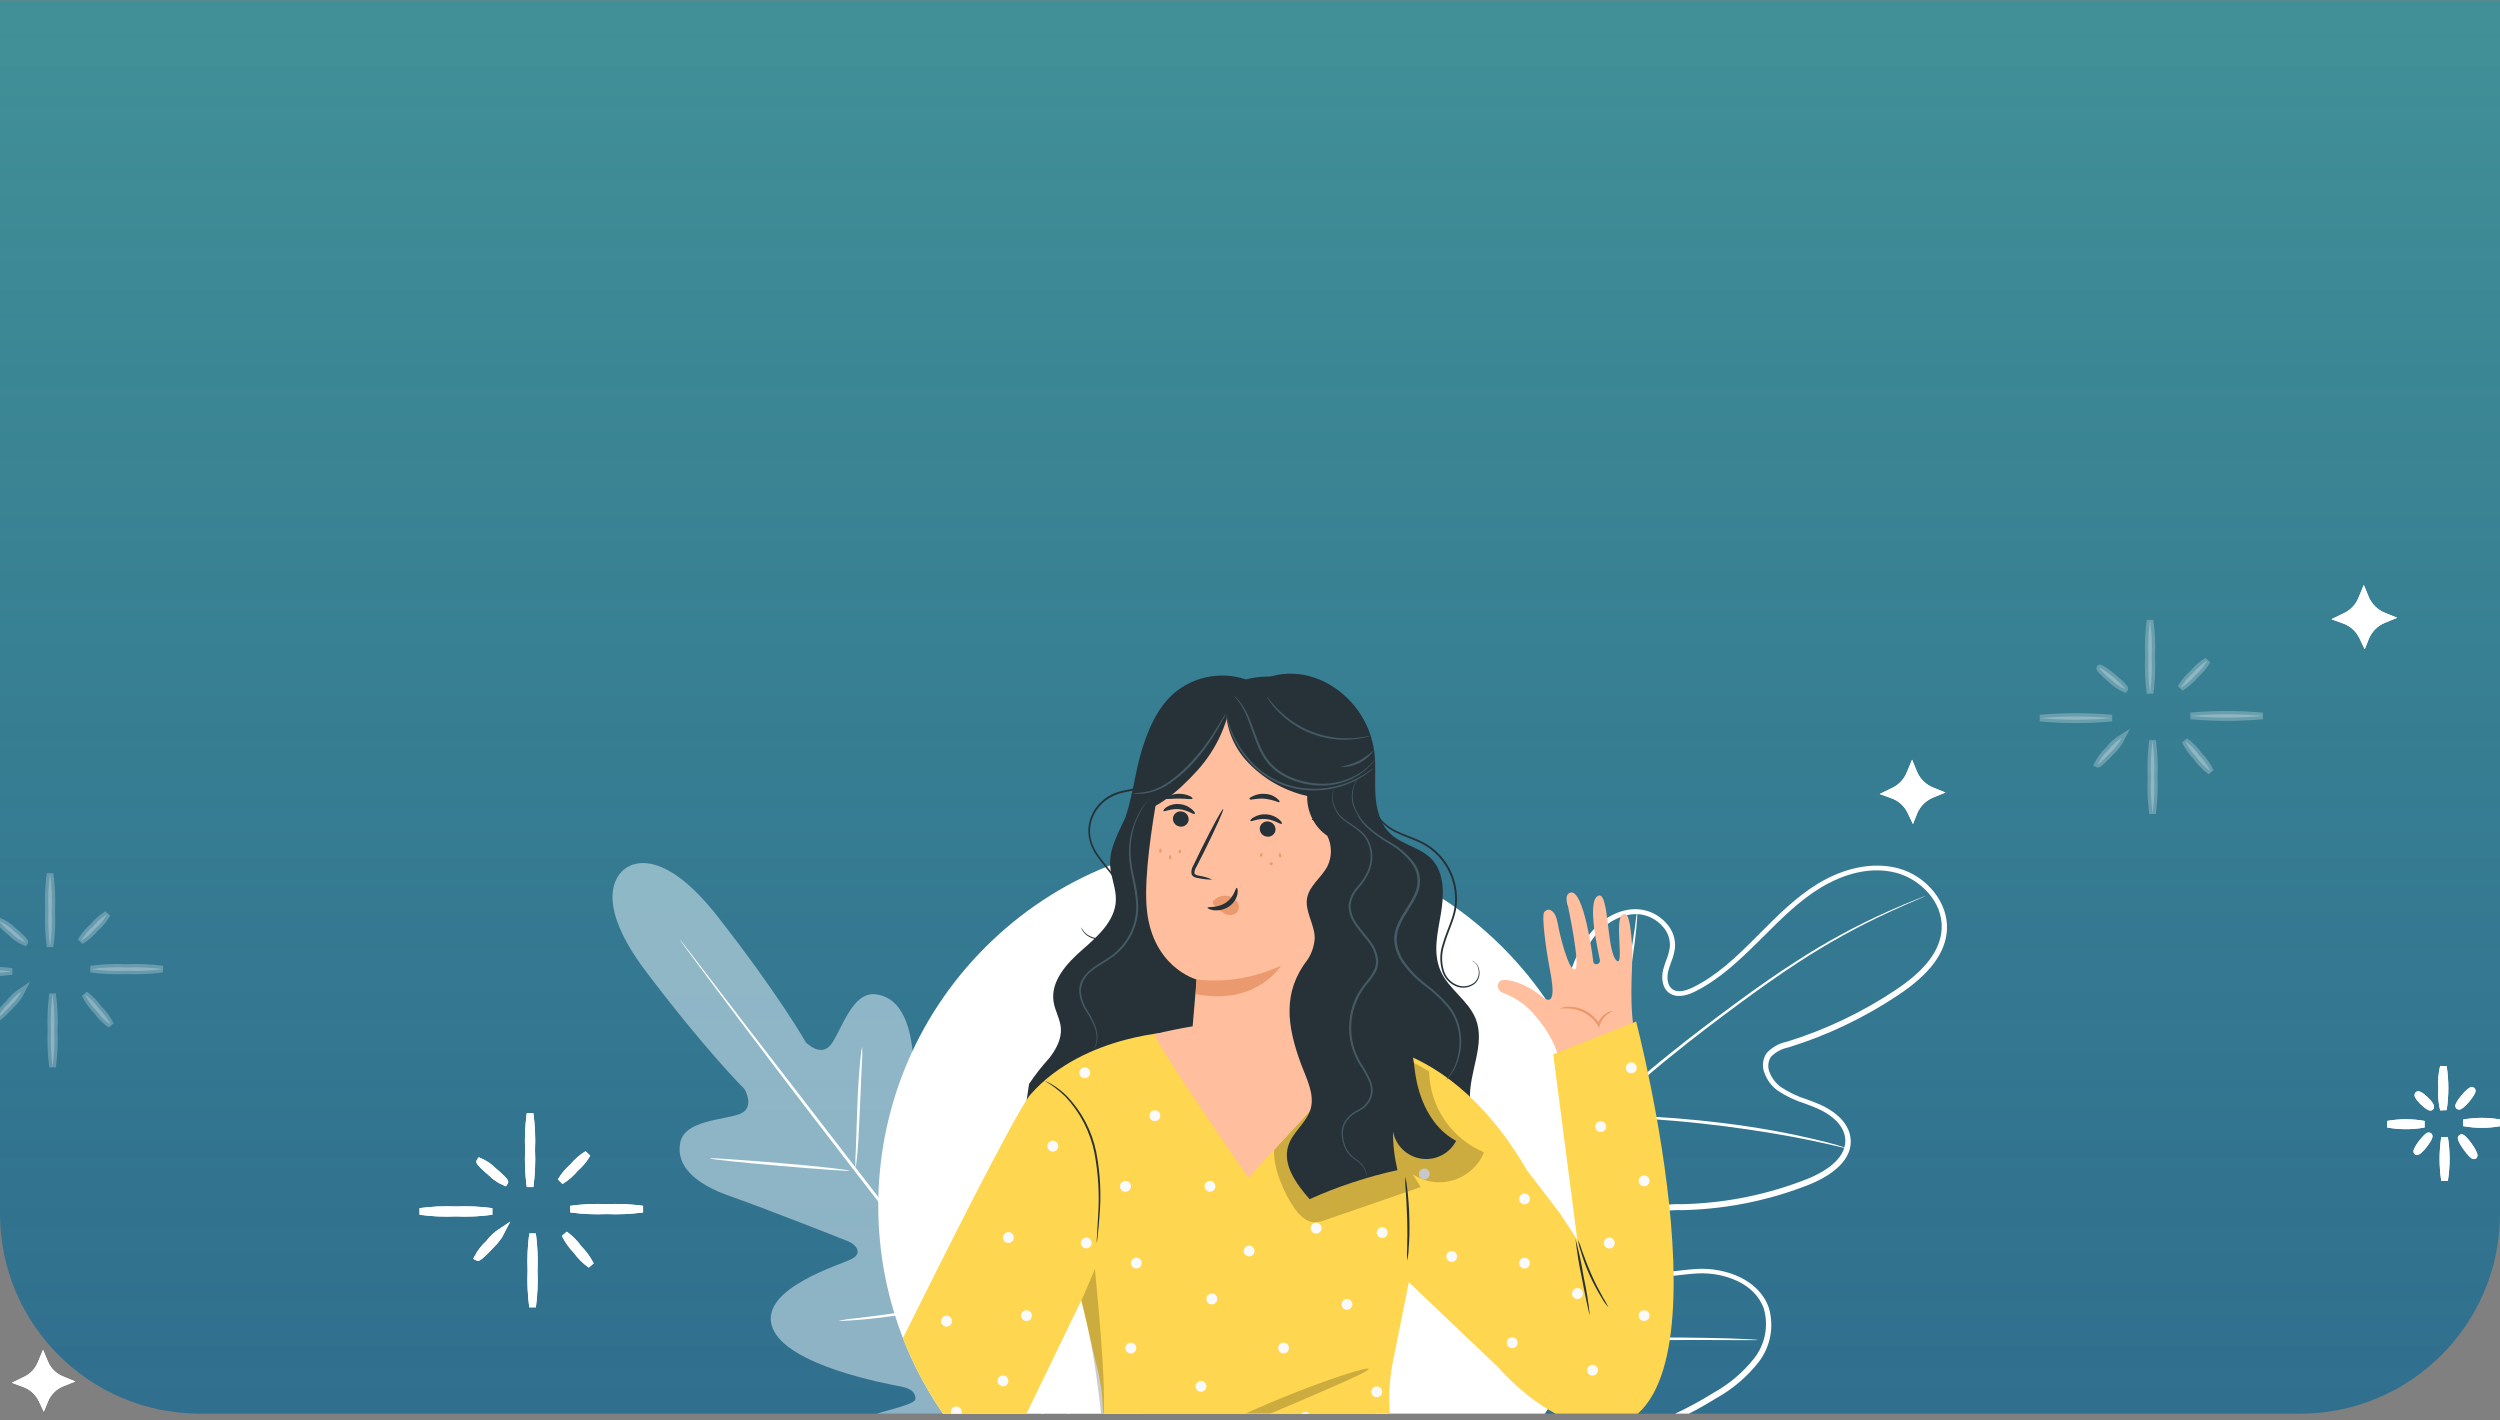 <svg width="375" height="213" viewBox="0 0 375 213" fill="none" xmlns="http://www.w3.org/2000/svg">
<rect x="0" y="0" width="375" height="213" fill="#808080" stroke="none"/>
<g clip-path="url(#clip0_560_9220)">
<path opacity="0.8" d="M375 -1.95H0V182.05C0 198.618 13.431 212.05 30 212.05H345C361.569 212.05 375 198.618 375 182.05V-1.95Z" fill="url(#paint0_linear_560_9220)"/>
<path d="M93.691 130.373C93.691 130.373 98.429 125.7 107.658 137.492C116.888 149.283 120.874 156.343 120.874 156.343C120.874 156.343 123.173 158.75 124.715 156.587C126.256 154.425 127.837 148.839 131.218 149.132C134.728 149.435 136.549 152.959 136.969 158.495C137.388 164.03 138.779 176.242 138.909 177.34C139.039 178.437 139.952 179.873 141.231 178.567C142.51 177.261 149.176 166.13 154.27 169.61C159.365 173.089 158.006 188.814 157.895 190.526C157.784 192.238 158.225 192.851 159.086 193.136C159.947 193.421 161.834 189.434 163.855 186.344C165.877 183.255 168.772 180.027 171.546 182.287C174.32 184.547 177.212 195.589 170.111 215.782L166.164 224.939L156.332 226.316C134.976 227.936 125.066 222.294 123.608 219.024C122.149 215.754 126.014 213.833 129.525 212.658C133.036 211.482 137.339 210.7 137.316 209.806C137.294 208.912 136.798 208.308 135.102 207.972C133.406 207.635 117.873 204.884 115.837 199.062C113.802 193.239 126.277 189.689 127.866 188.789C129.455 187.889 128.279 186.627 127.286 186.222C126.293 185.817 114.874 181.3 109.583 179.452C104.291 177.604 101.406 174.935 102.019 171.474C102.632 168.013 108.421 168.041 110.904 167.119C113.387 166.196 111.67 163.353 111.67 163.353C111.67 163.353 105.899 157.657 96.878 145.701C87.858 133.745 93.796 130.291 93.796 130.291" fill="#EAF7FC" fill-opacity="0.5"/>
<path d="M101.964 140.927C102.031 140.99 102.094 141.059 102.151 141.132L102.643 141.76C103.086 142.334 103.724 143.159 104.527 144.201L111.413 153.196C117.271 160.784 125.337 171.247 134.247 182.801C143.157 194.355 151.242 204.839 156.96 212.483C159.818 216.302 162.151 219.394 163.748 221.559C164.533 222.629 165.14 223.459 165.576 224.042L166.042 224.698C166.1 224.768 166.148 224.845 166.185 224.927L166.006 224.721L165.514 224.092C165.071 223.519 164.472 222.687 163.63 221.652L156.743 212.649C150.93 205.053 142.849 194.592 133.901 183.045C124.952 171.498 116.913 161.006 111.188 153.363C108.33 149.545 105.997 146.452 104.399 144.287L102.571 141.805L102.106 141.148C102.009 141.006 101.964 140.927 101.964 140.927Z" fill="white"/>
<path d="M129.331 157.037C129.369 157.928 129.349 158.821 129.27 159.709C129.197 161.462 129.101 163.711 128.993 166.114C128.884 168.517 128.783 170.918 128.646 172.531C128.574 173.338 128.513 174.025 128.45 174.481C128.436 174.722 128.39 174.96 128.312 175.188C128.283 174.297 128.304 173.405 128.374 172.516C128.438 170.764 128.511 168.519 128.595 166.065C128.679 163.611 128.835 161.256 128.987 159.64C129.067 158.831 129.129 158.145 129.192 157.689C129.213 157.467 129.26 157.248 129.331 157.037Z" fill="white"/>
<path d="M127.465 175.608C127.482 175.708 122.753 175.382 116.96 174.878C111.166 174.374 106.455 173.878 106.49 173.76C106.525 173.643 111.201 173.986 116.989 174.459C122.777 174.933 127.47 175.503 127.465 175.608Z" fill="white"/>
<path d="M144.194 195.238C143.973 195.345 143.738 195.424 143.497 195.472C143.044 195.607 142.382 195.772 141.567 195.971C139.919 196.357 137.636 196.839 135.084 197.233C132.531 197.628 130.214 197.87 128.529 198C127.691 198.068 127.006 198.102 126.533 198.121C126.288 198.15 126.041 198.142 125.798 198.1C126.692 197.921 127.596 197.796 128.505 197.726C130.179 197.534 132.488 197.246 135.024 196.847C137.559 196.447 139.847 195.996 141.504 195.704C142.389 195.487 143.288 195.331 144.194 195.238Z" fill="white"/>
<path d="M149.584 178.81C149.419 179.635 149.19 180.445 148.9 181.235C148.423 182.725 147.751 184.766 146.979 187.016C146.208 189.265 145.494 191.298 144.957 192.759C144.698 193.562 144.382 194.345 144.012 195.103C144.173 194.275 144.402 193.461 144.695 192.67C145.163 191.181 145.844 189.139 146.615 186.889C147.387 184.64 148.102 182.615 148.638 181.146C148.889 180.343 149.206 179.562 149.584 178.81Z" fill="white"/>
<path d="M166.562 194.257C166.52 194.544 166.444 194.824 166.335 195.092C166.142 195.709 165.901 196.458 165.612 197.341C164.977 199.24 164.078 201.846 163.067 204.718C162.056 207.589 161.115 210.186 160.39 212.062L159.548 214.276C159.457 214.553 159.336 214.819 159.188 215.071C159.23 214.786 159.304 214.506 159.407 214.238C159.609 213.63 159.851 212.88 160.138 211.987C160.766 210.097 161.664 207.484 162.683 204.611C163.702 201.737 164.634 199.142 165.36 197.266L166.21 195.058C166.292 194.777 166.41 194.508 166.562 194.257Z" fill="white"/>
<path d="M219.873 217.223C214.195 216.283 208.842 213.936 204.305 210.394L204.232 210.317C195.123 198.486 194.197 181.392 201.565 160.874C201.752 160.351 201.926 159.817 202.099 159.284C202.821 157.083 203.569 154.776 205.289 153.18C207.415 151.171 211.227 150.414 213.494 152.514C214.978 153.88 215.355 155.885 215.734 157.834C215.82 158.295 215.906 158.755 216.002 159.201C216.685 162.195 218.194 164.939 220.358 167.119C221.355 168.089 223.332 169.717 225.445 169.311C228.001 168.832 229.239 165.817 230.057 163.252L234.759 148.255C235.605 145.575 236.475 142.805 238.193 140.454C240.132 137.793 242.903 136.271 245.608 136.383C246.447 136.426 247.269 136.639 248.024 137.009C248.778 137.38 249.449 137.9 249.995 138.539C250.447 139.033 250.792 139.615 251.007 140.25C251.222 140.884 251.303 141.556 251.244 142.223C251.14 142.949 250.946 143.66 250.665 144.338C250.506 144.786 250.353 145.204 250.245 145.638C250.011 146.558 250.048 147.836 250.901 148.407C251.568 148.859 252.571 148.758 253.872 148.137C257.478 146.389 260.411 143.585 263.337 140.645L264.012 139.97C266.657 137.314 269.391 134.562 272.641 132.577C276.69 130.113 280.954 129.276 284.648 130.221C289.023 131.366 292.266 135.41 292.043 139.47C291.849 142.916 289.473 146.112 284.758 149.245C279.673 152.651 274.121 155.301 268.275 157.112C267.272 157.298 266.353 157.791 265.643 158.523C265.417 158.867 265.281 159.263 265.248 159.673C265.214 160.084 265.284 160.496 265.451 160.873C265.795 161.747 266.38 162.506 267.139 163.061C268.334 163.851 269.634 164.471 271.001 164.902C271.749 165.169 272.495 165.443 273.17 165.761C274.427 166.332 277.378 167.981 277.602 170.904C277.88 174.688 273.37 176.88 271.462 177.656C265.632 179.974 259.448 181.273 253.178 181.495L252.379 181.521C250.467 181.455 248.558 181.741 246.749 182.363C244.946 183.126 243.209 185.044 243.531 187.095C243.852 189.146 246.125 190.405 248.073 190.669C249.506 190.797 250.948 190.753 252.371 190.537C253.124 190.455 253.902 190.37 254.679 190.332C258.771 190.148 263.859 191.887 265.327 196.182C265.732 197.564 265.804 199.023 265.537 200.439C265.269 201.854 264.67 203.186 263.788 204.325C262.052 206.53 259.894 208.367 257.44 209.728C249.199 214.885 239.738 217.762 230.021 218.066C226.619 218.116 223.22 217.834 219.873 217.223ZM204.823 209.802C211.679 215.078 219.446 217.346 229.993 217.148C239.57 216.843 248.895 214.005 257.018 208.923C259.382 207.616 261.462 205.852 263.137 203.733C263.946 202.696 264.498 201.482 264.748 200.191C264.997 198.9 264.938 197.568 264.574 196.304C263.225 192.419 258.508 190.833 254.694 191.01C253.942 191.044 253.181 191.125 252.435 191.208C250.952 191.429 249.448 191.474 247.955 191.339C245.724 191.057 243.152 189.603 242.733 187.114C242.314 184.624 244.265 182.434 246.403 181.532C248.3 180.865 250.305 180.558 252.314 180.628L253.113 180.602C259.294 180.381 265.392 179.102 271.14 176.82C272.918 176.109 277.027 174.116 276.785 170.848C276.599 168.344 273.941 166.882 272.809 166.365C272.133 166.055 271.402 165.783 270.701 165.524C269.263 165.072 267.896 164.419 266.641 163.585C265.762 162.941 265.09 162.055 264.707 161.035C264.491 160.541 264.404 160 264.454 159.462C264.504 158.925 264.69 158.409 264.995 157.964C265.796 157.089 266.855 156.493 268.019 156.264C273.803 154.478 279.298 151.863 284.333 148.502C288.832 145.514 291.072 142.54 291.249 139.33C291.478 135.239 287.961 131.846 284.437 130.923C279.737 129.689 275.277 131.818 273.042 133.188C269.864 135.122 267.168 137.841 264.566 140.433L263.883 141.107C260.995 143.966 257.923 146.928 254.209 148.752C252.625 149.53 251.364 149.609 250.448 148.995C249.261 148.198 249.178 146.554 249.493 145.394C249.616 144.928 249.765 144.469 249.942 144.02C250.196 143.399 250.375 142.75 250.474 142.087C250.522 141.529 250.454 140.966 250.275 140.436C250.095 139.905 249.807 139.417 249.429 139.003C248.955 138.449 248.374 137.997 247.721 137.673C247.069 137.349 246.357 137.16 245.63 137.118C243.262 137.026 240.627 138.452 238.874 140.868C237.239 143.114 236.411 145.829 235.568 148.445L230.858 163.441C229.987 166.219 228.611 169.472 225.643 170.037C223.178 170.5 220.964 168.728 219.855 167.626C217.592 165.348 216.011 162.483 215.292 159.353C215.189 158.898 215.106 158.423 215.014 157.954C214.675 156.138 214.323 154.257 213.031 153.068C211.085 151.263 207.769 151.957 205.891 153.731C204.316 155.225 203.599 157.403 202.909 159.514C202.735 160.047 202.56 160.588 202.371 161.119C197.273 175.252 193.557 195.159 204.823 209.802Z" fill="white"/>
<path d="M204.4 216.933C207.041 210.741 207.019 208.656 212.044 201.335C217.578 193.42 223.567 185.833 229.979 178.612L234.959 172.896C236.608 171.025 238.246 169.169 239.961 167.422C243.259 164.136 246.736 161.036 250.377 158.135C253.834 155.336 257.228 152.804 260.407 150.457C263.586 148.11 266.621 145.991 269.459 144.18C273.919 141.284 278.601 138.746 283.462 136.59C285.186 135.822 286.538 135.274 287.46 134.912L288.508 134.509L288.872 134.382C288.759 134.444 288.643 134.501 288.525 134.551L287.485 134.996C286.574 135.383 285.234 135.957 283.53 136.745C278.707 138.958 274.057 141.529 269.62 144.438C266.802 146.27 263.804 148.402 260.626 150.75C257.447 153.097 254.073 155.649 250.632 158.45C247.004 161.355 243.539 164.457 240.253 167.743C238.553 169.454 236.933 171.297 235.322 173.182L230.341 178.898C223.944 186.109 217.957 193.674 212.41 201.558C207.378 208.878 207.395 210.899 204.719 217.061" fill="white"/>
<path d="M240.096 167.469C240.096 167.06 240.136 166.652 240.215 166.251C240.312 165.474 240.498 164.331 240.735 162.942C241.227 160.153 242.005 156.325 242.883 152.111C243.762 147.896 244.493 144.06 244.906 141.273C245.151 139.878 245.28 138.741 245.378 137.963C245.413 137.552 245.484 137.144 245.592 136.746C245.609 137.157 245.595 137.569 245.55 137.978C245.507 138.765 245.392 139.912 245.216 141.311C244.872 144.119 244.193 147.972 243.298 152.192C242.403 156.412 241.615 160.158 241.02 162.992C240.785 164.326 240.535 165.426 240.369 166.278C240.307 166.681 240.215 167.079 240.096 167.469Z" fill="white"/>
<path d="M277.023 172.249C276.895 172.245 276.768 172.222 276.646 172.182L275.584 171.939C274.66 171.729 273.333 171.415 271.684 171.077C268.382 170.383 263.787 169.589 258.682 168.935C253.578 168.281 248.925 167.906 245.555 167.733C243.865 167.625 242.506 167.584 241.558 167.552L240.469 167.511C240.343 167.508 240.219 167.486 240.099 167.446C240.221 167.418 240.346 167.406 240.471 167.408L241.566 167.371C242.507 167.354 243.874 167.349 245.572 167.41C248.946 167.512 253.614 167.851 258.737 168.492C263.859 169.133 268.458 169.999 271.743 170.785C273.394 171.156 274.721 171.517 275.628 171.78L276.667 172.106C276.792 172.136 276.912 172.184 277.023 172.249Z" fill="white"/>
<path d="M212.626 200.833C212.575 200.67 212.544 200.502 212.531 200.332C212.486 199.958 212.413 199.517 212.347 198.901C212.186 197.649 211.997 195.836 211.797 193.592C211.388 189.111 211.012 182.903 210.688 176.045C210.364 169.187 210.037 162.979 209.707 158.496C209.54 156.289 209.4 154.469 209.294 153.179L209.182 151.737C209.158 151.569 209.156 151.397 209.177 151.228C209.227 151.391 209.259 151.559 209.271 151.729C209.317 152.103 209.383 152.583 209.455 153.168C209.617 154.412 209.805 156.225 210.006 158.469C210.415 162.951 210.789 169.166 211.113 176.024C211.437 182.882 211.766 189.082 212.094 193.573C212.263 195.772 212.401 197.6 212.509 198.882L212.62 200.324C212.639 200.493 212.641 200.664 212.626 200.833Z" fill="white"/>
<path d="M263.693 200.987C263.521 201.021 263.345 201.033 263.17 201.022L261.685 201.022L256.214 201.003C251.593 200.983 245.219 201.042 238.165 201.125C231.111 201.209 224.729 201.219 220.107 201.119C217.796 201.069 215.93 201.018 214.639 200.95L213.151 200.87C212.978 200.872 212.805 200.855 212.636 200.819C212.808 200.791 212.983 200.781 213.157 200.792L214.644 200.784L220.114 200.811C224.734 200.831 231.118 200.765 238.164 200.68C245.21 200.596 251.598 200.594 256.222 200.686C258.535 200.729 260.401 200.78 261.69 200.856L263.178 200.936C263.351 200.939 263.523 200.956 263.693 200.987Z" fill="white"/>
<path d="M225.374 219.647C246.794 198.227 246.794 163.498 225.374 142.078C203.954 120.658 169.225 120.658 147.805 142.078C126.385 163.498 126.385 198.227 147.805 219.647C169.225 241.067 203.954 241.067 225.374 219.647Z" fill="white"/>
<path d="M220.496 164.816C220.353 160.775 222.838 156.634 221.374 152.871C220.281 150.072 217.29 148.387 216.09 145.638C214.891 142.889 215.648 139.926 216.133 137.07C216.619 134.214 216.719 130.901 214.705 128.823C213.041 127.117 210.378 126.739 208.629 125.118C207.037 123.69 206.451 121.384 206.316 119.22C206.18 117.057 206.423 114.879 206.144 112.73C205.841 110.524 205.009 108.425 203.72 106.61C202.431 104.795 200.722 103.318 198.74 102.305C194.77 100.328 189.808 100.47 186.095 104.298L199.425 154.992C206.915 156.298 213.87 159.875 220.496 164.816Z" fill="#263238"/>
<path d="M220.789 144.096C220.941 144.137 221.082 144.21 221.203 144.31C221.564 144.596 221.806 145.006 221.881 145.46C221.961 145.815 221.951 146.184 221.853 146.534C221.754 146.885 221.57 147.205 221.317 147.466C220.955 147.786 220.515 148.005 220.041 148.101C219.568 148.198 219.077 148.168 218.618 148.016C218.065 147.831 217.565 147.513 217.163 147.089C216.761 146.666 216.469 146.151 216.312 145.588C215.939 144.315 215.959 142.959 216.369 141.697C216.726 140.362 217.347 139.055 217.797 137.656C218.284 136.22 218.395 134.684 218.118 133.193C217.869 131.75 217.282 130.386 216.404 129.214C215.527 128.041 214.385 127.093 213.07 126.446C211.857 125.861 210.607 125.475 209.5 124.932C208.542 124.51 207.692 123.875 207.014 123.076C206.336 122.277 205.849 121.335 205.588 120.32C205.403 119.636 205.326 118.928 205.359 118.221C205.38 117.774 205.45 117.331 205.566 116.9C205.599 116.742 205.649 116.589 205.716 116.443C205.577 117.021 205.498 117.612 205.481 118.206C205.444 119.576 205.818 120.926 206.553 122.082C207.288 123.238 208.352 124.149 209.608 124.697C210.693 125.211 211.935 125.589 213.178 126.182C214.536 126.841 215.719 127.814 216.626 129.021C217.534 130.228 218.141 131.634 218.397 133.122C218.682 134.66 218.569 136.245 218.068 137.727C217.604 139.155 216.983 140.455 216.64 141.754C216.241 142.965 216.212 144.268 216.555 145.496C216.698 146.025 216.968 146.512 217.341 146.913C217.714 147.315 218.179 147.62 218.697 147.802C219.122 147.948 219.577 147.981 220.019 147.899C220.461 147.816 220.874 147.62 221.217 147.331C221.456 147.089 221.632 146.793 221.73 146.469C221.828 146.144 221.846 145.8 221.781 145.467C221.72 145.034 221.507 144.637 221.182 144.346C220.939 144.167 220.782 144.118 220.789 144.096Z" fill="#263238"/>
<path d="M173.5 108.967C171.587 114.165 170.73 118.384 168.852 122.533C167.795 124.875 166.389 127.224 166.517 129.794C166.61 131.551 167.431 133.236 167.381 134.999C167.303 138.105 164.668 140.44 162.326 142.482C159.984 144.524 157.542 147.223 158.042 150.286C158.249 151.621 159.013 152.835 159.127 154.184C159.27 155.827 158.413 157.397 157.407 158.697C156.299 159.92 155.28 161.22 154.358 162.588L153.994 165.066L183.268 155.784" fill="#263238"/>
<path d="M245.043 154.185C244.329 149.286 245.008 144.324 244.815 141.768C244.458 137.013 244.029 137.027 243.48 137.156C242.002 137.484 243.794 145.531 242.401 144.003C241.009 142.475 241.352 133.928 239.824 134.335C237.832 134.864 239.867 143.267 239.981 143.989C240.095 144.71 239.06 144.881 238.989 144.224C238.881 143.275 237.561 133.379 235.576 133.886C234.49 134.164 235.219 136.028 235.219 136.028C235.219 136.028 237.168 145.217 236.232 145.424C235.297 145.631 233.955 140.269 233.641 138.434C233.326 136.599 232.334 136.013 231.641 136.799C231.17 137.334 232.013 142.975 232.355 144.781C232.698 146.588 233.783 151.536 231.263 149.472C228.743 147.409 226.051 146.752 225.208 147.066C224.366 147.38 224.537 148.68 225.508 148.944C226.525 149.339 227.486 149.867 228.364 150.515C229.065 151.046 229.703 151.657 230.263 152.335C230.906 153.049 233.219 155.855 233.776 158.697L245.008 154.149" fill="#FFBE9D"/>
<path d="M241.923 151.671C241.923 151.721 241.616 151.793 241.209 152.092C240.611 152.492 240.176 153.092 239.981 153.785L239.874 154.185L239.667 153.828C239.368 153.329 238.984 152.886 238.531 152.521C237.648 151.806 236.571 151.374 235.44 151.279C234.569 151.2 234.012 151.357 234.012 151.279C234.454 151.058 234.948 150.964 235.44 151.007C236.647 151.028 237.812 151.456 238.746 152.221C239.233 152.616 239.64 153.101 239.945 153.649L239.638 153.692C239.746 153.315 239.928 152.963 240.173 152.656C240.418 152.35 240.722 152.095 241.066 151.907C241.32 151.741 241.62 151.659 241.923 151.671Z" fill="#EB996E"/>
<path d="M245.422 153.235L232.984 158.141L236.597 185.987L233.976 181.988L229.057 175.562C215.869 152.864 198.983 156.448 198.983 156.448L176.756 154.72C176.756 154.72 162.683 154.97 154.572 164.174C152.487 166.537 140.421 190.67 135.437 200.723C138.493 208.558 143.31 215.584 149.517 221.258L162.198 195.054L164.34 204.244C165.783 209.232 165.803 214.524 164.397 219.523L160.984 229.341C169.161 233.638 178.289 235.803 187.525 235.636C196.76 235.468 205.804 232.974 213.82 228.384L210.578 220.687C208.4 215.48 207.83 209.741 208.943 204.208L211.321 192.334L224.601 204.972C225.984 206.523 227.493 207.956 229.114 209.256C235.261 214.14 240.067 214.254 240.067 214.254C261.122 213.418 245.422 153.235 245.422 153.235Z" fill="#FFD64F"/>
<path d="M169.638 177.954C169.638 178.116 169.59 178.275 169.499 178.41C169.409 178.545 169.281 178.65 169.131 178.713C168.981 178.775 168.816 178.791 168.656 178.759C168.497 178.728 168.351 178.649 168.236 178.535C168.121 178.42 168.043 178.273 168.011 178.114C167.98 177.955 167.996 177.79 168.058 177.64C168.12 177.49 168.225 177.361 168.36 177.271C168.495 177.181 168.654 177.133 168.817 177.133C168.925 177.132 169.032 177.152 169.132 177.193C169.232 177.234 169.323 177.295 169.399 177.371C169.476 177.448 169.536 177.539 169.577 177.639C169.618 177.739 169.639 177.846 169.638 177.954Z" fill="#FAFAFA"/>
<path d="M163.754 186.451C163.754 186.612 163.707 186.769 163.617 186.903C163.528 187.037 163.401 187.141 163.252 187.203C163.103 187.264 162.939 187.28 162.782 187.249C162.624 187.218 162.479 187.14 162.365 187.026C162.251 186.912 162.173 186.767 162.142 186.609C162.111 186.452 162.127 186.288 162.188 186.139C162.25 185.99 162.354 185.863 162.488 185.774C162.622 185.684 162.779 185.637 162.94 185.637C163.156 185.637 163.363 185.722 163.516 185.875C163.669 186.028 163.754 186.235 163.754 186.451Z" fill="#FAFAFA"/>
<path d="M182.311 177.954C182.31 178.115 182.261 178.271 182.17 178.404C182.08 178.537 181.953 178.64 181.804 178.701C181.655 178.761 181.491 178.776 181.334 178.744C181.177 178.712 181.032 178.634 180.919 178.52C180.806 178.406 180.729 178.261 180.698 178.103C180.668 177.945 180.684 177.782 180.746 177.634C180.808 177.485 180.912 177.359 181.046 177.27C181.179 177.18 181.336 177.133 181.497 177.133C181.605 177.133 181.711 177.154 181.81 177.195C181.91 177.237 182 177.297 182.075 177.374C182.151 177.45 182.211 177.541 182.251 177.64C182.292 177.74 182.312 177.846 182.311 177.954Z" fill="#FAFAFA"/>
<path d="M163.526 160.925C163.524 161.085 163.475 161.242 163.385 161.375C163.295 161.508 163.167 161.611 163.018 161.672C162.869 161.732 162.706 161.747 162.549 161.715C162.391 161.683 162.247 161.605 162.134 161.491C162.02 161.376 161.944 161.231 161.913 161.074C161.882 160.916 161.899 160.753 161.96 160.604C162.022 160.456 162.126 160.329 162.26 160.24C162.394 160.151 162.551 160.104 162.712 160.104C162.819 160.104 162.926 160.125 163.025 160.166C163.124 160.208 163.214 160.268 163.29 160.344C163.365 160.421 163.425 160.511 163.466 160.611C163.506 160.711 163.527 160.817 163.526 160.925Z" fill="#FAFAFA"/>
<path d="M188.18 187.657C188.179 187.818 188.13 187.974 188.04 188.107C187.949 188.24 187.822 188.343 187.673 188.404C187.524 188.464 187.361 188.48 187.203 188.447C187.046 188.415 186.901 188.337 186.788 188.223C186.675 188.109 186.598 187.964 186.567 187.806C186.537 187.648 186.553 187.485 186.615 187.337C186.677 187.188 186.781 187.062 186.915 186.973C187.049 186.884 187.206 186.836 187.366 186.836C187.474 186.836 187.58 186.857 187.679 186.899C187.779 186.94 187.869 187.001 187.944 187.077C188.02 187.153 188.08 187.244 188.12 187.343C188.161 187.443 188.181 187.55 188.18 187.657Z" fill="#FAFAFA"/>
<path d="M198.241 184.222C198.241 184.385 198.192 184.544 198.102 184.679C198.012 184.814 197.884 184.919 197.734 184.981C197.584 185.043 197.419 185.059 197.259 185.028C197.1 184.996 196.954 184.918 196.839 184.803C196.724 184.688 196.646 184.542 196.614 184.383C196.582 184.223 196.599 184.058 196.661 183.908C196.723 183.758 196.828 183.63 196.963 183.54C197.098 183.45 197.257 183.401 197.419 183.401C197.637 183.401 197.846 183.488 198 183.642C198.154 183.796 198.241 184.005 198.241 184.222Z" fill="#FAFAFA"/>
<path d="M214.455 176.09C214.455 176.251 214.408 176.409 214.318 176.543C214.229 176.676 214.102 176.781 213.953 176.842C213.804 176.904 213.64 176.92 213.483 176.889C213.325 176.857 213.18 176.78 213.066 176.666C212.952 176.552 212.874 176.407 212.843 176.249C212.812 176.091 212.828 175.928 212.889 175.779C212.951 175.63 213.055 175.503 213.189 175.414C213.323 175.324 213.48 175.276 213.641 175.276C213.857 175.276 214.064 175.362 214.217 175.515C214.37 175.667 214.455 175.874 214.455 176.09Z" fill="#FAFAFA"/>
<path d="M229.492 189.471C229.492 189.632 229.444 189.789 229.355 189.923C229.266 190.057 229.138 190.161 228.99 190.223C228.841 190.284 228.677 190.3 228.519 190.269C228.362 190.238 228.217 190.16 228.103 190.046C227.989 189.932 227.911 189.787 227.88 189.629C227.848 189.472 227.865 189.308 227.926 189.159C227.988 189.01 228.092 188.883 228.226 188.794C228.36 188.704 228.517 188.657 228.678 188.657C228.894 188.657 229.101 188.742 229.254 188.895C229.406 189.048 229.492 189.255 229.492 189.471Z" fill="#FAFAFA"/>
<path d="M237.432 194.026C237.433 194.189 237.386 194.348 237.297 194.484C237.208 194.62 237.08 194.726 236.93 194.79C236.78 194.853 236.615 194.87 236.455 194.839C236.295 194.808 236.148 194.731 236.033 194.616C235.917 194.502 235.838 194.355 235.806 194.196C235.774 194.036 235.79 193.871 235.852 193.72C235.914 193.57 236.019 193.441 236.154 193.351C236.289 193.26 236.448 193.212 236.611 193.212C236.718 193.211 236.825 193.231 236.925 193.272C237.024 193.312 237.115 193.372 237.191 193.448C237.267 193.523 237.328 193.614 237.369 193.713C237.411 193.812 237.432 193.918 237.432 194.026Z" fill="#FAFAFA"/>
<path d="M239.688 205.528C239.688 205.689 239.64 205.847 239.551 205.981C239.461 206.114 239.334 206.219 239.185 206.28C239.037 206.342 238.873 206.358 238.715 206.327C238.557 206.295 238.412 206.218 238.298 206.104C238.185 205.99 238.107 205.845 238.076 205.687C238.044 205.529 238.06 205.366 238.122 205.217C238.184 205.068 238.288 204.941 238.422 204.852C238.556 204.762 238.713 204.714 238.874 204.714C239.09 204.714 239.297 204.8 239.449 204.953C239.602 205.105 239.688 205.312 239.688 205.528Z" fill="#FAFAFA"/>
<path d="M247.428 197.353C247.427 197.514 247.378 197.671 247.288 197.804C247.197 197.936 247.07 198.04 246.921 198.1C246.772 198.161 246.609 198.176 246.451 198.144C246.294 198.111 246.149 198.033 246.036 197.919C245.923 197.805 245.846 197.66 245.815 197.502C245.785 197.345 245.801 197.181 245.863 197.033C245.925 196.885 246.029 196.758 246.163 196.669C246.296 196.58 246.454 196.532 246.614 196.532C246.722 196.532 246.828 196.554 246.927 196.595C247.027 196.636 247.117 196.697 247.192 196.773C247.268 196.849 247.328 196.94 247.368 197.04C247.409 197.139 247.429 197.246 247.428 197.353Z" fill="#FAFAFA"/>
<path d="M242.216 186.451C242.217 186.613 242.17 186.773 242.081 186.909C241.991 187.045 241.864 187.151 241.714 187.214C241.564 187.278 241.399 187.295 241.239 187.264C241.079 187.233 240.932 187.155 240.817 187.041C240.701 186.926 240.622 186.78 240.59 186.621C240.558 186.461 240.573 186.296 240.635 186.145C240.697 185.995 240.802 185.866 240.938 185.776C241.073 185.685 241.232 185.637 241.395 185.637C241.611 185.637 241.819 185.722 241.973 185.875C242.126 186.027 242.214 186.234 242.216 186.451Z" fill="#FAFAFA"/>
<path d="M247.428 177.133C247.428 177.294 247.38 177.451 247.291 177.585C247.202 177.719 247.074 177.823 246.926 177.885C246.777 177.946 246.613 177.963 246.455 177.931C246.298 177.9 246.153 177.822 246.039 177.708C245.925 177.595 245.847 177.449 245.816 177.292C245.785 177.134 245.801 176.97 245.862 176.821C245.924 176.673 246.028 176.545 246.162 176.456C246.296 176.367 246.453 176.319 246.614 176.319C246.83 176.321 247.036 176.407 247.188 176.559C247.34 176.712 247.426 176.918 247.428 177.133Z" fill="#FAFAFA"/>
<path d="M240.924 168.986C240.925 169.149 240.878 169.309 240.788 169.445C240.699 169.581 240.57 169.687 240.42 169.75C240.27 169.813 240.104 169.83 239.944 169.799C239.784 169.767 239.637 169.689 239.522 169.574C239.407 169.458 239.328 169.311 239.297 169.151C239.265 168.991 239.282 168.826 239.345 168.675C239.408 168.525 239.515 168.397 239.651 168.307C239.787 168.218 239.947 168.17 240.11 168.172C240.326 168.172 240.533 168.258 240.685 168.41C240.838 168.563 240.924 168.77 240.924 168.986Z" fill="#FAFAFA"/>
<path d="M245.508 160.104C245.518 160.218 245.505 160.333 245.469 160.441C245.433 160.549 245.374 160.649 245.297 160.733C245.22 160.818 245.126 160.885 245.022 160.932C244.917 160.978 244.804 161.002 244.69 161.002C244.576 161.002 244.463 160.978 244.358 160.932C244.254 160.885 244.16 160.818 244.083 160.733C244.006 160.649 243.948 160.549 243.911 160.441C243.875 160.333 243.862 160.218 243.873 160.104C243.892 159.9 243.986 159.711 244.137 159.573C244.288 159.436 244.486 159.359 244.69 159.359C244.895 159.359 245.092 159.436 245.243 159.573C245.394 159.711 245.489 159.9 245.508 160.104Z" fill="#FAFAFA"/>
<path d="M227.643 201.409C227.643 201.571 227.595 201.73 227.505 201.865C227.415 202 227.286 202.105 227.136 202.167C226.986 202.229 226.821 202.246 226.662 202.214C226.503 202.182 226.356 202.104 226.242 201.989C226.127 201.874 226.049 201.728 226.017 201.569C225.985 201.409 226.001 201.244 226.064 201.094C226.126 200.944 226.231 200.816 226.366 200.726C226.501 200.636 226.66 200.587 226.822 200.587C226.93 200.586 227.037 200.607 227.138 200.648C227.238 200.689 227.329 200.749 227.405 200.826C227.481 200.902 227.542 200.993 227.583 201.093C227.624 201.193 227.644 201.3 227.643 201.409Z" fill="#FAFAFA"/>
<path d="M218.568 188.471C218.568 188.632 218.52 188.79 218.431 188.923C218.341 189.057 218.214 189.162 218.065 189.223C217.917 189.285 217.753 189.301 217.595 189.27C217.437 189.238 217.292 189.161 217.178 189.047C217.065 188.933 216.987 188.788 216.956 188.63C216.924 188.472 216.94 188.308 217.002 188.16C217.063 188.011 217.168 187.884 217.302 187.794C217.436 187.705 217.593 187.657 217.754 187.657C217.97 187.657 218.177 187.743 218.329 187.896C218.482 188.048 218.568 188.255 218.568 188.471Z" fill="#FAFAFA"/>
<path d="M229.492 179.853C229.492 180.014 229.444 180.171 229.355 180.305C229.266 180.439 229.138 180.543 228.99 180.605C228.841 180.667 228.677 180.683 228.519 180.651C228.362 180.62 228.217 180.542 228.103 180.429C227.989 180.315 227.911 180.17 227.88 180.012C227.848 179.854 227.865 179.69 227.926 179.542C227.988 179.393 228.092 179.266 228.226 179.176C228.36 179.087 228.517 179.039 228.678 179.039C228.894 179.041 229.099 179.127 229.252 179.28C229.404 179.432 229.49 179.638 229.492 179.853Z" fill="#FAFAFA"/>
<path d="M173.236 168.172C173.686 168.172 174.05 167.808 174.05 167.358C174.05 166.909 173.686 166.544 173.236 166.544C172.787 166.544 172.422 166.909 172.422 167.358C172.422 167.808 172.787 168.172 173.236 168.172Z" fill="#FAFAFA"/>
<path d="M152.074 185.637C152.072 185.797 152.023 185.954 151.933 186.087C151.843 186.22 151.715 186.323 151.566 186.383C151.417 186.444 151.254 186.459 151.096 186.427C150.939 186.395 150.795 186.317 150.682 186.202C150.568 186.088 150.492 185.943 150.461 185.786C150.43 185.628 150.447 185.465 150.508 185.316C150.57 185.168 150.674 185.041 150.808 184.952C150.942 184.863 151.099 184.815 151.26 184.815C151.367 184.815 151.474 184.837 151.573 184.878C151.672 184.919 151.762 184.98 151.838 185.056C151.913 185.133 151.973 185.223 152.014 185.323C152.054 185.422 152.075 185.529 152.074 185.637Z" fill="#FAFAFA"/>
<path d="M151.259 207.121C151.261 207.284 151.214 207.443 151.124 207.579C151.034 207.716 150.906 207.822 150.756 207.885C150.605 207.948 150.44 207.965 150.28 207.933C150.12 207.902 149.973 207.824 149.858 207.708C149.742 207.593 149.664 207.446 149.632 207.286C149.601 207.126 149.618 206.961 149.681 206.81C149.744 206.66 149.85 206.532 149.986 206.442C150.123 206.352 150.282 206.305 150.445 206.307C150.661 206.307 150.868 206.392 151.021 206.545C151.173 206.698 151.259 206.905 151.259 207.121Z" fill="#FAFAFA"/>
<path d="M143.448 212.604C143.898 212.604 144.262 212.24 144.262 211.791C144.262 211.341 143.898 210.977 143.448 210.977C142.999 210.977 142.634 211.341 142.634 211.791C142.634 212.24 142.999 212.604 143.448 212.604Z" fill="#FAFAFA"/>
<path d="M171.265 189.471C171.265 189.632 171.218 189.789 171.128 189.923C171.039 190.057 170.912 190.161 170.763 190.223C170.614 190.284 170.451 190.3 170.293 190.269C170.135 190.238 169.99 190.16 169.876 190.046C169.762 189.932 169.684 189.787 169.653 189.629C169.622 189.472 169.638 189.308 169.699 189.159C169.761 189.01 169.865 188.883 169.999 188.794C170.133 188.704 170.29 188.657 170.451 188.657C170.667 188.657 170.874 188.742 171.027 188.895C171.18 189.048 171.265 189.255 171.265 189.471Z" fill="#FAFAFA"/>
<path d="M182.597 194.84C182.598 195.003 182.551 195.163 182.461 195.299C182.372 195.435 182.244 195.541 182.093 195.604C181.943 195.667 181.777 195.684 181.617 195.653C181.457 195.621 181.31 195.543 181.195 195.428C181.08 195.312 181.002 195.165 180.97 195.005C180.939 194.845 180.956 194.68 181.019 194.529C181.082 194.379 181.188 194.251 181.324 194.161C181.46 194.072 181.62 194.024 181.783 194.026C181.999 194.026 182.206 194.112 182.358 194.264C182.511 194.417 182.597 194.624 182.597 194.84Z" fill="#FAFAFA"/>
<path d="M202.86 195.654C202.86 195.815 202.812 195.972 202.723 196.106C202.633 196.24 202.506 196.344 202.357 196.406C202.209 196.467 202.045 196.484 201.887 196.452C201.729 196.421 201.584 196.343 201.47 196.229C201.356 196.116 201.279 195.97 201.248 195.813C201.216 195.655 201.232 195.491 201.294 195.342C201.355 195.194 201.46 195.066 201.594 194.977C201.728 194.888 201.885 194.84 202.046 194.84C202.261 194.842 202.467 194.928 202.619 195.08C202.772 195.233 202.858 195.439 202.86 195.654Z" fill="#FAFAFA"/>
<path d="M208.144 184.815C208.155 184.929 208.141 185.044 208.105 185.152C208.069 185.261 208.01 185.36 207.934 185.445C207.857 185.529 207.763 185.597 207.658 185.643C207.554 185.689 207.441 185.713 207.326 185.713C207.212 185.713 207.099 185.689 206.995 185.643C206.89 185.597 206.796 185.529 206.719 185.445C206.642 185.36 206.584 185.261 206.548 185.152C206.512 185.044 206.498 184.929 206.509 184.815C206.528 184.612 206.622 184.423 206.774 184.285C206.925 184.147 207.122 184.071 207.326 184.071C207.531 184.071 207.728 184.147 207.879 184.285C208.031 184.423 208.125 184.612 208.144 184.815Z" fill="#FAFAFA"/>
<path d="M207.322 208.77C207.322 208.931 207.275 209.088 207.185 209.222C207.096 209.356 206.969 209.46 206.82 209.522C206.671 209.584 206.508 209.6 206.35 209.568C206.192 209.537 206.047 209.459 205.933 209.346C205.819 209.232 205.742 209.087 205.71 208.929C205.679 208.771 205.695 208.607 205.756 208.459C205.818 208.31 205.922 208.183 206.056 208.093C206.19 208.004 206.347 207.956 206.508 207.956C206.724 207.958 206.93 208.044 207.082 208.197C207.234 208.349 207.321 208.555 207.322 208.77Z" fill="#FAFAFA"/>
<path d="M193.349 202.201C193.349 202.362 193.302 202.52 193.212 202.653C193.123 202.787 192.996 202.892 192.847 202.953C192.698 203.015 192.535 203.031 192.377 202.999C192.219 202.968 192.074 202.891 191.96 202.777C191.846 202.663 191.769 202.518 191.737 202.36C191.706 202.202 191.722 202.038 191.784 201.89C191.845 201.741 191.949 201.614 192.083 201.524C192.217 201.435 192.375 201.387 192.536 201.387C192.751 201.387 192.958 201.473 193.111 201.626C193.264 201.778 193.349 201.985 193.349 202.201Z" fill="#FAFAFA"/>
<path d="M196.605 212.604C196.605 212.765 196.557 212.922 196.468 213.056C196.379 213.19 196.251 213.294 196.103 213.356C195.954 213.418 195.79 213.434 195.632 213.402C195.475 213.371 195.33 213.293 195.216 213.18C195.102 213.066 195.024 212.921 194.993 212.763C194.962 212.605 194.978 212.441 195.039 212.293C195.101 212.144 195.205 212.017 195.339 211.927C195.473 211.838 195.63 211.79 195.791 211.79C196.007 211.79 196.214 211.876 196.367 212.028C196.519 212.181 196.605 212.388 196.605 212.604Z" fill="#FAFAFA"/>
<path d="M180.962 207.956C180.962 208.117 180.914 208.274 180.824 208.408C180.735 208.542 180.608 208.646 180.459 208.708C180.31 208.77 180.147 208.786 179.989 208.754C179.831 208.723 179.686 208.645 179.572 208.532C179.458 208.418 179.381 208.273 179.349 208.115C179.318 207.957 179.334 207.793 179.396 207.645C179.457 207.496 179.562 207.369 179.695 207.279C179.829 207.19 179.987 207.142 180.148 207.142C180.363 207.142 180.57 207.228 180.723 207.38C180.876 207.533 180.962 207.74 180.962 207.956Z" fill="#FAFAFA"/>
<path d="M170.452 202.201C170.453 202.364 170.406 202.524 170.316 202.66C170.227 202.796 170.098 202.903 169.948 202.966C169.798 203.029 169.632 203.045 169.472 203.014C169.312 202.983 169.165 202.904 169.05 202.789C168.935 202.674 168.856 202.527 168.825 202.367C168.793 202.207 168.81 202.041 168.873 201.891C168.936 201.74 169.043 201.612 169.179 201.523C169.315 201.433 169.475 201.386 169.638 201.387C169.854 201.387 170.061 201.473 170.213 201.626C170.366 201.778 170.452 201.985 170.452 202.201Z" fill="#FAFAFA"/>
<path d="M142.798 198.167C142.8 198.33 142.752 198.49 142.663 198.626C142.573 198.762 142.445 198.868 142.295 198.931C142.144 198.994 141.979 199.011 141.819 198.98C141.659 198.948 141.512 198.87 141.397 198.755C141.281 198.639 141.203 198.493 141.171 198.333C141.14 198.173 141.157 198.007 141.22 197.857C141.283 197.706 141.389 197.578 141.525 197.488C141.661 197.399 141.821 197.352 141.984 197.353C142.2 197.353 142.407 197.439 142.56 197.591C142.712 197.744 142.798 197.951 142.798 198.167Z" fill="#FAFAFA"/>
<path d="M154.794 197.353C154.792 197.514 154.743 197.671 154.653 197.804C154.563 197.936 154.435 198.04 154.286 198.1C154.137 198.161 153.974 198.176 153.817 198.144C153.659 198.111 153.515 198.033 153.402 197.919C153.289 197.805 153.212 197.66 153.181 197.502C153.15 197.345 153.167 197.181 153.228 197.033C153.29 196.885 153.395 196.758 153.528 196.669C153.662 196.58 153.819 196.532 153.98 196.532C154.087 196.532 154.194 196.554 154.293 196.595C154.392 196.636 154.482 196.697 154.558 196.773C154.633 196.849 154.693 196.94 154.734 197.04C154.774 197.139 154.795 197.246 154.794 197.353Z" fill="#FAFAFA"/>
<path d="M158.742 171.999C158.723 172.203 158.629 172.392 158.478 172.53C158.326 172.667 158.129 172.744 157.925 172.744C157.72 172.744 157.523 172.667 157.372 172.53C157.221 172.392 157.126 172.203 157.107 171.999C157.097 171.885 157.11 171.771 157.146 171.662C157.182 171.554 157.241 171.454 157.318 171.37C157.395 171.285 157.488 171.218 157.593 171.172C157.697 171.125 157.81 171.102 157.925 171.102C158.039 171.102 158.152 171.125 158.257 171.172C158.361 171.218 158.455 171.285 158.532 171.37C158.609 171.454 158.667 171.554 158.703 171.662C158.74 171.771 158.753 171.885 158.742 171.999Z" fill="#FAFAFA"/>
<g opacity="0.2">
<path d="M162.198 195.111C162.198 195.111 164.34 190.213 164.247 190.284C164.154 190.356 166.304 208.948 165.354 214.261C165.354 214.261 164.519 203.415 162.198 195.111Z" fill="black"/>
</g>
<g opacity="0.2">
<path d="M196.434 166.715L191.122 172.477C190.936 175.162 192.629 179.075 194.192 181.267C194.906 182.259 195.842 183.245 197.048 183.337C197.691 183.339 198.327 183.21 198.919 182.959L213.099 178.061C212.706 177.425 212.314 176.79 211.928 176.155C212.821 176.741 213.832 177.123 214.89 177.272C215.947 177.422 217.025 177.335 218.045 177.019C219.065 176.703 220.003 176.166 220.791 175.444C221.579 174.723 222.197 173.837 222.602 172.849C220.203 171.839 218.148 170.155 216.686 168C215.225 165.846 214.42 163.314 214.37 160.711L211.742 159.226L196.434 166.715Z" fill="black"/>
</g>
<g opacity="0.2">
<path d="M205.281 205.329C205.424 205.728 199.062 208.413 191.229 211.755C183.397 215.096 177.035 217.752 176.849 217.367C176.664 216.981 182.768 213.69 190.644 210.362C198.519 207.035 205.138 204.979 205.281 205.329Z" fill="black"/>
</g>
<path d="M238.474 197.26C238.396 197.26 237.846 194.726 237.246 191.548C236.841 189.647 236.531 187.726 236.318 185.793C236.83 187.674 237.24 189.581 237.546 191.505C237.956 193.406 238.266 195.327 238.474 197.26Z" fill="#263238"/>
<path d="M241.266 196.104C240.898 195.699 240.577 195.253 240.309 194.776C239.616 193.658 238.996 192.496 238.453 191.299C237.913 190.098 237.455 188.862 237.082 187.6C236.9 187.085 236.778 186.551 236.718 186.008C236.945 186.502 237.133 187.013 237.282 187.536C237.617 188.485 238.103 189.778 238.71 191.17C239.317 192.562 239.988 193.79 240.473 194.669C240.771 195.128 241.036 195.607 241.266 196.104Z" fill="#263238"/>
<path d="M164.511 186.465C164.511 186.465 164.511 186.372 164.511 186.186C164.511 186.001 164.511 185.708 164.546 185.394C164.589 184.68 164.639 183.673 164.711 182.474C164.942 179.276 164.757 176.063 164.161 172.913C163.522 169.767 162.021 166.86 159.827 164.517C158.881 163.587 157.824 162.779 156.678 162.11C156.768 162.136 156.854 162.172 156.935 162.217C157.182 162.322 157.42 162.444 157.649 162.582C158.501 163.071 159.285 163.669 159.984 164.359C162.255 166.703 163.804 169.65 164.447 172.849C165.05 176.024 165.209 179.269 164.918 182.488C164.832 183.723 164.732 184.716 164.654 185.401C164.618 185.715 164.589 185.979 164.561 186.194C164.557 186.286 164.54 186.377 164.511 186.465Z" fill="#263238"/>
<path d="M210.778 176.504C210.939 177.1 211.044 177.71 211.092 178.325C211.228 179.46 211.364 181.038 211.407 182.788C211.449 184.537 211.407 186.115 211.3 187.257C211.287 187.875 211.21 188.49 211.071 189.092C211.031 188.476 211.031 187.859 211.071 187.243C211.107 186.108 211.128 184.53 211.071 182.795C211.014 181.06 210.928 179.482 210.843 178.347C210.779 177.735 210.757 177.119 210.778 176.504Z" fill="#263238"/>
<path d="M179.334 154.185C179.783 148.516 186.324 151.965 185.595 146.331C183.953 133.628 183.339 120.813 183.76 108.011" fill="#263238"/>
<path d="M199.176 154.328L201.704 115.593C195.278 106.725 186.531 104.883 175.928 108.003C175.928 108.003 171.43 126.724 171.965 135.671C172.522 145.053 179.484 146.923 179.484 146.923C179.484 146.923 179.241 150.079 178.898 153.949C177.099 154.242 175.207 154.627 173.236 155.113C172.48 155.306 187.252 176.654 187.252 176.654L205.695 156.662C203.637 155.594 201.444 154.808 199.176 154.328Z" fill="#FFBE9D"/>
<path d="M175.942 122.676C175.908 122.984 175.996 123.293 176.186 123.537C176.377 123.782 176.656 123.941 176.963 123.982C177.113 124.009 177.267 124.005 177.415 123.972C177.563 123.938 177.703 123.875 177.827 123.787C177.951 123.698 178.056 123.586 178.135 123.457C178.215 123.327 178.268 123.183 178.291 123.033C178.326 122.725 178.238 122.415 178.048 122.171C177.857 121.927 177.578 121.767 177.27 121.726C177.121 121.699 176.967 121.702 176.818 121.735C176.669 121.768 176.529 121.831 176.405 121.919C176.281 122.008 176.176 122.121 176.097 122.251C176.017 122.381 175.965 122.525 175.942 122.676Z" fill="#263238"/>
<path d="M174.521 121.655C174.65 121.819 175.614 121.248 176.892 121.376C178.17 121.505 179.034 122.233 179.191 122.09C179.348 121.948 179.141 121.733 178.763 121.376C178.25 120.938 177.614 120.671 176.942 120.612C176.278 120.541 175.61 120.686 175.036 121.027C174.614 121.312 174.457 121.576 174.521 121.655Z" fill="#263238"/>
<path d="M188.966 124.182C188.935 124.491 189.025 124.799 189.217 125.043C189.408 125.286 189.687 125.446 189.994 125.489C190.144 125.517 190.298 125.514 190.446 125.481C190.595 125.447 190.735 125.385 190.859 125.296C190.983 125.207 191.088 125.095 191.168 124.965C191.247 124.835 191.3 124.69 191.322 124.539C191.353 124.231 191.263 123.923 191.071 123.679C190.879 123.436 190.601 123.276 190.294 123.233C190.144 123.206 189.991 123.21 189.842 123.244C189.694 123.277 189.554 123.34 189.43 123.428C189.306 123.517 189.202 123.629 189.122 123.759C189.042 123.888 188.989 124.032 188.966 124.182Z" fill="#263238"/>
<path d="M187.566 123.14C187.695 123.311 188.659 122.733 189.937 122.861C191.215 122.99 192.079 123.718 192.236 123.575C192.393 123.432 192.186 123.225 191.808 122.861C191.291 122.453 190.665 122.208 190.008 122.154C189.345 122.091 188.679 122.235 188.102 122.568C187.659 122.797 187.502 123.061 187.566 123.14Z" fill="#263238"/>
<path d="M181.847 131.929C181.199 131.65 180.518 131.455 179.82 131.351C179.491 131.287 179.191 131.187 179.163 130.958C179.166 130.62 179.273 130.291 179.47 130.016L180.676 127.631C182.361 124.24 183.618 121.434 183.475 121.362C183.333 121.291 181.862 123.997 180.177 127.396L179.013 129.795C178.769 130.168 178.666 130.616 178.72 131.058C178.757 131.177 178.819 131.286 178.903 131.377C178.987 131.469 179.09 131.54 179.206 131.587C179.379 131.655 179.562 131.698 179.748 131.715C180.436 131.875 181.141 131.947 181.847 131.929Z" fill="#263238"/>
<path d="M179.484 146.923C183.818 147.414 188.203 146.692 192.15 144.838C192.15 144.838 188.523 150.893 179.37 149.122L179.484 146.923Z" fill="#EB996E"/>
<path d="M182.09 135.049C182.362 134.769 182.702 134.562 183.077 134.448C183.451 134.335 183.849 134.318 184.232 134.4C184.51 134.455 184.774 134.565 185.009 134.723C185.245 134.881 185.446 135.084 185.602 135.321C185.753 135.55 185.828 135.819 185.819 136.093C185.81 136.366 185.717 136.63 185.552 136.849C185.325 137.058 185.041 137.195 184.735 137.241C184.43 137.286 184.117 137.239 183.839 137.106C183.257 136.835 182.735 136.452 182.304 135.978C182.173 135.86 182.064 135.72 181.982 135.564C181.943 135.488 181.926 135.403 181.933 135.318C181.941 135.233 181.973 135.152 182.025 135.085" fill="#EB996E"/>
<path d="M185.517 133.179C185.31 133.143 185.167 134.528 183.889 135.392C182.611 136.256 181.147 135.963 181.119 136.156C181.119 136.242 181.419 136.456 182.04 136.535C182.85 136.625 183.666 136.427 184.346 135.978C184.997 135.543 185.453 134.872 185.617 134.107C185.724 133.536 185.61 133.179 185.517 133.179Z" fill="#263238"/>
<path d="M178.884 119.784C178.806 119.977 177.927 119.784 176.856 119.784C175.785 119.784 174.907 119.941 174.836 119.784C174.764 119.627 175.636 119.07 176.864 119.07C178.092 119.07 178.963 119.606 178.884 119.784Z" fill="#263238"/>
<path d="M191.714 120.334C191.672 120.334 191.672 120.234 191.714 120.113V120.306C191.072 120.062 190.404 119.897 189.722 119.813C188.516 119.684 187.58 120.077 187.452 119.891C187.323 119.706 187.602 119.584 188.016 119.384C188.569 119.128 189.18 119.024 189.787 119.085C190.184 119.103 190.575 119.201 190.934 119.372C191.293 119.544 191.614 119.786 191.879 120.084L191.964 120.227L191.907 120.27C191.821 120.341 191.75 120.363 191.714 120.334Z" fill="#263238"/>
<path d="M192.043 128.638C191.943 128.638 191.843 128.509 191.822 128.331C191.8 128.152 191.865 127.988 191.965 127.974C192.065 127.959 192.165 128.102 192.186 128.288C192.207 128.473 192.15 128.631 192.043 128.638Z" fill="#EB996E"/>
<path d="M189.115 128.517C189.016 128.517 188.951 128.345 189.023 128.167C189.094 127.988 189.265 127.924 189.337 127.995C189.369 128.041 189.387 128.096 189.387 128.152C189.387 128.209 189.369 128.264 189.337 128.31C189.294 128.424 189.223 128.524 189.115 128.517Z" fill="#EB996E"/>
<path d="M190.722 129.773C190.676 129.78 190.628 129.773 190.586 129.752C190.543 129.731 190.508 129.698 190.486 129.656C190.463 129.615 190.454 129.567 190.46 129.52C190.466 129.474 190.485 129.43 190.517 129.394C190.549 129.359 190.59 129.335 190.636 129.325C190.682 129.314 190.73 129.318 190.774 129.336C190.818 129.354 190.855 129.385 190.88 129.425C190.905 129.465 190.917 129.512 190.915 129.559C190.917 129.586 190.913 129.613 190.905 129.638C190.896 129.664 190.882 129.687 190.864 129.707C190.846 129.727 190.824 129.743 190.8 129.754C190.776 129.766 190.749 129.772 190.722 129.773Z" fill="#EB996E"/>
<path d="M174.021 127.945C173.921 127.945 173.857 127.774 173.879 127.588C173.9 127.403 174 127.267 174.1 127.281C174.2 127.296 174.264 127.453 174.243 127.631C174.221 127.81 174.121 127.952 174.021 127.945Z" fill="#EB996E"/>
<path d="M176.964 128.002C176.864 128.002 176.785 127.867 176.792 127.724C176.799 127.581 176.892 127.453 176.992 127.46C177.092 127.467 177.171 127.588 177.164 127.738C177.156 127.888 177.064 128.01 176.964 128.002Z" fill="#EB996E"/>
<path d="M175.528 128.93C175.428 128.93 175.342 128.788 175.342 128.602C175.342 128.416 175.421 128.273 175.521 128.273C175.621 128.273 175.707 128.416 175.707 128.602C175.707 128.788 175.628 128.93 175.528 128.93Z" fill="#EB996E"/>
<path d="M184.853 103.548C184.46 108.017 182.62 112.236 179.612 115.564C176.613 118.856 173.236 121.733 168.852 122.526C170.045 118.749 170.28 115.714 171.266 112.53C172.251 109.345 173.579 106.218 176.042 104.033C177.602 102.691 179.502 101.805 181.533 101.475C183.565 101.145 185.648 101.383 187.552 102.163" fill="#263238"/>
<path d="M169.795 118.97C170.736 118.962 171.673 118.845 172.587 118.62C173.559 118.317 174.477 117.862 175.307 117.271C176.328 116.546 177.283 115.734 178.163 114.843C179.744 113.194 181.146 111.382 182.347 109.438L183.447 107.675C183.566 107.449 183.707 107.236 183.868 107.039C183.79 107.289 183.682 107.529 183.547 107.753C183.318 108.189 182.975 108.817 182.526 109.574C181.372 111.571 179.979 113.419 178.377 115.079C177.481 115.983 176.503 116.802 175.457 117.528C174.597 118.121 173.644 118.565 172.637 118.841C171.957 119.021 171.254 119.1 170.552 119.077C170.296 119.078 170.041 119.042 169.795 118.97Z" fill="#455A64"/>
<path d="M172.629 119.435C172.553 119.557 172.464 119.672 172.365 119.777C172.186 120.006 171.929 120.334 171.651 120.791C170.804 122.061 170.201 123.477 169.873 124.968C169.639 125.993 169.543 127.045 169.588 128.095C169.664 129.299 169.843 130.493 170.123 131.665C170.452 132.995 170.655 134.353 170.73 135.721C170.779 137.2 170.47 138.67 169.83 140.005C169.197 141.334 168.26 142.495 167.096 143.396C165.96 144.253 164.718 144.824 163.754 145.646C163.276 145.992 162.88 146.441 162.598 146.96C162.315 147.479 162.151 148.054 162.119 148.644C162.199 149.685 162.538 150.688 163.104 151.565C163.575 152.307 163.977 153.091 164.304 153.906C164.542 154.535 164.646 155.206 164.611 155.877C164.588 156.302 164.457 156.715 164.233 157.077C164.156 157.203 164.062 157.319 163.954 157.419C164.022 157.291 164.099 157.167 164.183 157.048C164.378 156.685 164.485 156.282 164.497 155.87C164.508 155.218 164.389 154.569 164.147 153.964C163.802 153.167 163.391 152.4 162.919 151.672C162.319 150.767 161.958 149.726 161.869 148.644C161.861 148.028 162.022 147.42 162.333 146.888C162.661 146.343 163.082 145.86 163.576 145.46C164.575 144.603 165.818 144.032 166.917 143.189C168.041 142.314 168.943 141.186 169.552 139.898C170.17 138.614 170.474 137.202 170.437 135.778C170.362 134.445 170.169 133.121 169.859 131.822C169.579 130.629 169.407 129.413 169.345 128.188C169.309 127.119 169.42 126.05 169.673 125.011C170.029 123.502 170.668 122.075 171.558 120.805C171.799 120.463 172.061 120.136 172.344 119.827C172.421 119.685 172.517 119.553 172.629 119.435Z" fill="#455A64"/>
<path d="M162.162 139.033C162.162 139.033 162.226 139.198 162.412 139.476C162.673 139.876 163.039 140.196 163.468 140.404C164.146 140.744 164.915 140.854 165.66 140.719C166.148 140.624 166.608 140.425 167.011 140.135C167.414 139.845 167.75 139.472 167.995 139.041C168.607 137.989 168.844 136.76 168.666 135.556C168.433 134.177 167.886 132.87 167.067 131.736C166.26 130.494 165.146 129.38 164.261 127.981C163.802 127.268 163.487 126.472 163.333 125.639C163.182 124.776 163.228 123.89 163.468 123.047C163.715 122.221 164.128 121.454 164.682 120.794C165.236 120.133 165.918 119.593 166.689 119.206C167.419 118.858 168.196 118.618 168.995 118.492C169.759 118.335 170.509 118.178 171.223 117.978C174.121 117.264 176.221 115.386 177.913 113.965C179.274 112.825 180.474 111.506 181.483 110.045C181.83 109.494 182.129 108.913 182.375 108.31C182.337 108.477 182.29 108.641 182.232 108.803C182.055 109.256 181.837 109.694 181.583 110.109C180.588 111.611 179.386 112.964 178.013 114.129C177.09 114.951 176.119 115.719 175.107 116.428C173.937 117.253 172.632 117.867 171.251 118.242C170.537 118.456 169.773 118.613 169.016 118.777C168.24 118.903 167.487 119.144 166.781 119.491C166.049 119.863 165.399 120.379 164.871 121.008C164.343 121.638 163.949 122.368 163.711 123.154C163.484 123.953 163.44 124.792 163.583 125.61C163.732 126.406 164.035 127.165 164.475 127.845C165.325 129.202 166.439 130.337 167.26 131.601C168.096 132.774 168.648 134.126 168.873 135.549C169.051 136.804 168.799 138.082 168.159 139.176C167.695 139.976 166.938 140.565 166.049 140.818C165.159 141.071 164.206 140.969 163.39 140.533C162.952 140.3 162.587 139.952 162.333 139.526C162.25 139.372 162.192 139.206 162.162 139.033Z" fill="#263238"/>
<path d="M216.947 161.989C217.375 161.421 217.754 160.82 218.082 160.189C218.426 159.44 218.666 158.647 218.796 157.833C218.988 156.753 218.974 155.645 218.754 154.57C218.501 153.263 217.933 152.037 217.097 151C216.093 149.844 214.968 148.798 213.741 147.88C212.353 146.859 211.146 145.611 210.171 144.189C209.674 143.412 209.339 142.542 209.186 141.633C209.053 140.684 209.179 139.717 209.55 138.834C210.264 137.056 211.528 135.656 212.199 134.05C212.558 133.298 212.696 132.46 212.599 131.632C212.502 130.805 212.172 130.022 211.649 129.373C210.694 128.183 209.519 127.189 208.186 126.446C207.045 125.772 205.977 124.98 205.002 124.082C204.192 123.304 203.552 122.365 203.124 121.326C202.802 120.538 202.694 119.678 202.81 118.835C202.856 118.528 202.93 118.227 203.031 117.935C203.138 117.692 203.217 117.478 203.303 117.321L203.517 116.964C203.567 116.885 203.588 116.85 203.595 116.85C203.602 116.85 203.595 116.9 203.545 116.985L203.36 117.349C203.281 117.506 203.21 117.721 203.117 117.963C203.029 118.253 202.967 118.549 202.931 118.849C202.836 119.67 202.957 120.502 203.281 121.262C203.713 122.27 204.35 123.177 205.152 123.925C206.144 124.816 207.231 125.594 208.393 126.246C209.766 126.997 210.978 128.008 211.963 129.223C212.517 129.91 212.866 130.74 212.971 131.616C213.076 132.492 212.932 133.38 212.556 134.178C211.842 135.842 210.6 137.249 209.914 138.962C209.566 139.796 209.445 140.708 209.564 141.604C209.716 142.472 210.036 143.301 210.507 144.046C211.458 145.44 212.633 146.668 213.984 147.68C215.217 148.617 216.347 149.682 217.354 150.857C218.206 151.924 218.78 153.185 219.025 154.527C219.236 155.629 219.236 156.76 219.025 157.862C218.868 158.69 218.596 159.493 218.218 160.247C217.974 160.716 217.685 161.161 217.354 161.575L217.083 161.889L216.947 161.989Z" fill="#455A64"/>
<path d="M212.213 160.461C211.728 156.22 210.9 154.47 210.921 150.201C210.921 146.288 207.351 141.083 209.565 136.485C208.777 133.587 207.74 130.764 206.466 128.045C205.716 126.346 202.989 121.198 202.296 119.477C202.753 116.3 205.038 116.535 204.595 113.365C204.067 109.56 202.275 105.754 199.047 103.676C196.958 102.461 194.613 101.752 192.2 101.606C190.534 101.38 188.841 101.457 187.202 101.834C185.55 102.228 184.117 103.254 183.211 104.69L184.053 103.89C183.726 105.677 183.809 107.515 184.295 109.265C184.781 111.015 185.658 112.632 186.859 113.994C189.3 116.704 192.52 118.593 196.077 119.399C196.046 120.586 196.314 121.762 196.855 122.819L196.77 122.94L196.977 123.054C197.199 123.451 197.457 123.826 197.748 124.175C198.144 124.632 198.597 125.035 199.097 125.375C199.451 126.091 199.635 126.879 199.635 127.677C199.635 128.476 199.451 129.264 199.097 129.98C198.212 131.629 196.434 132.836 196.077 134.642C195.67 136.706 197.241 138.684 197.205 140.783C197.127 141.896 196.768 142.972 196.163 143.91C192.35 148.808 193.021 153.849 195.177 159.661C195.977 161.803 197.212 164.081 196.605 166.301C196.013 168.393 193.907 169.771 193.25 171.842C192.329 174.698 194.449 177.597 196.434 179.874C200.668 177.973 205.088 176.513 209.622 175.519C209.163 173.616 208.938 171.664 208.951 169.707C209.141 170.744 209.65 171.696 210.407 172.43C211.165 173.163 212.132 173.642 213.175 173.8C214.217 173.957 215.283 173.785 216.223 173.307C217.163 172.829 217.931 172.07 218.418 171.135C214.627 169.1 212.706 164.709 212.213 160.461Z" fill="#263238"/>
<path d="M206.137 115.107C206.137 115.107 206.073 115.193 205.93 115.315C205.726 115.507 205.512 115.689 205.287 115.857C204.462 116.483 203.563 117.006 202.61 117.414C201.201 118.036 199.697 118.412 198.162 118.528C196.276 118.686 194.378 118.442 192.592 117.814C190.813 117.161 189.2 116.125 187.866 114.779C186.043 112.947 184.742 110.662 184.096 108.16C183.996 107.803 183.953 107.525 183.917 107.339C183.894 107.243 183.879 107.145 183.875 107.046C184.005 107.399 184.114 107.759 184.203 108.125C184.504 109.111 184.896 110.067 185.374 110.981C186.074 112.322 186.98 113.546 188.059 114.608C189.373 115.914 190.954 116.922 192.692 117.564C194.441 118.168 196.295 118.411 198.14 118.278C199.65 118.168 201.132 117.819 202.531 117.242C203.815 116.678 205.025 115.961 206.137 115.107Z" fill="#455A64"/>
<path d="M205.481 110.395C205.266 110.492 205.041 110.561 204.809 110.602C204.191 110.756 203.56 110.859 202.924 110.909C200.81 111.096 198.681 110.796 196.701 110.033C194.721 109.269 192.942 108.062 191.5 106.504C191.065 106.038 190.667 105.539 190.308 105.012C190.167 104.825 190.05 104.621 189.958 104.405C190.008 104.405 190.537 105.219 191.658 106.354C193.11 107.847 194.867 109.01 196.808 109.765C198.75 110.52 200.831 110.85 202.91 110.731C204.502 110.609 205.466 110.338 205.481 110.395Z" fill="#455A64"/>
<path d="M206.137 112.487C205.578 113.312 204.818 113.981 203.928 114.431C203.039 114.88 202.049 115.096 201.054 115.058C201.995 114.847 202.913 114.546 203.795 114.158C204.629 113.68 205.414 113.12 206.137 112.487Z" fill="#455A64"/>
<path d="M205.088 176.654C205.088 176.654 205.031 176.419 204.902 175.99C204.727 175.363 204.363 174.805 203.86 174.391C203.531 174.12 203.146 173.877 202.725 173.527C202.288 173.145 201.944 172.669 201.718 172.135C201.594 171.84 201.492 171.537 201.411 171.228C201.318 170.9 201.263 170.562 201.247 170.221C201.191 169.464 201.389 168.71 201.811 168.079C202.279 167.401 202.916 166.857 203.66 166.501C204.429 166.146 205.047 165.528 205.402 164.759C205.575 164.356 205.66 163.92 205.652 163.481C205.622 163.023 205.513 162.574 205.331 162.153C204.921 161.27 204.444 160.42 203.903 159.611C202.763 157.773 202.233 155.621 202.389 153.464C202.535 151.146 203.45 148.942 204.988 147.202C205.702 146.317 206.416 145.353 206.416 144.239C206.341 143.147 205.927 142.106 205.231 141.261C204.595 140.376 203.803 139.598 203.253 138.691C202.609 137.828 202.27 136.776 202.289 135.699C202.438 134.691 202.891 133.751 203.589 133.008C204.207 132.329 204.72 131.561 205.109 130.73C205.451 129.985 205.617 129.172 205.596 128.353C205.575 127.533 205.367 126.73 204.988 126.003C204.623 125.393 204.137 124.863 203.56 124.447C203.017 124.033 202.468 123.69 201.975 123.333C201.495 123.017 201.07 122.624 200.718 122.169C200.432 121.782 200.205 121.353 200.047 120.898C199.803 120.276 199.746 119.596 199.883 118.942C199.934 118.714 200.034 118.499 200.176 118.313C200.079 118.52 200.003 118.735 199.947 118.956C199.832 119.599 199.906 120.261 200.161 120.862C200.321 121.302 200.547 121.713 200.833 122.083C201.182 122.519 201.602 122.893 202.075 123.19C202.568 123.54 203.117 123.904 203.681 124.297C204.29 124.721 204.805 125.265 205.195 125.896C205.598 126.651 205.824 127.488 205.853 128.343C205.883 129.198 205.716 130.049 205.366 130.83C204.969 131.683 204.447 132.473 203.817 133.172C203.16 133.878 202.732 134.767 202.589 135.721C202.58 136.732 202.903 137.718 203.51 138.527C204.081 139.412 204.838 140.183 205.488 141.09C206.227 141.984 206.664 143.089 206.737 144.246C206.726 144.845 206.564 145.432 206.266 145.952C205.969 146.456 205.63 146.934 205.252 147.38C203.752 149.072 202.857 151.215 202.71 153.471C202.551 155.563 203.05 157.653 204.138 159.447C204.682 160.272 205.16 161.139 205.566 162.039C205.764 162.49 205.878 162.974 205.902 163.467C205.912 163.943 205.817 164.416 205.623 164.852C205.245 165.673 204.583 166.329 203.76 166.701C203.048 167.033 202.436 167.545 201.982 168.186C201.581 168.775 201.387 169.481 201.432 170.193C201.472 170.832 201.62 171.459 201.868 172.049C202.074 172.564 202.396 173.023 202.81 173.391C203.189 173.741 203.596 173.991 203.924 174.277C204.438 174.709 204.801 175.295 204.959 175.948C205.004 176.112 205.037 176.279 205.059 176.447C205.082 176.514 205.091 176.584 205.088 176.654Z" fill="#455A64"/>
<path d="M206.237 113.993C206.192 114.082 206.135 114.164 206.066 114.236C205.887 114.463 205.697 114.68 205.495 114.886C204.748 115.641 203.882 116.268 202.931 116.742C201.514 117.452 199.954 117.828 198.369 117.842C196.426 117.853 194.508 117.405 192.771 116.535C191.874 116.076 191.066 115.459 190.386 114.715C189.763 114.014 189.253 113.222 188.873 112.366C188.159 110.745 187.709 109.21 187.216 107.982C186.867 107 186.387 106.071 185.788 105.218C185.346 104.626 185.031 104.354 185.074 104.333C185.158 104.385 185.235 104.447 185.303 104.519C185.515 104.714 185.713 104.924 185.895 105.147C186.552 105.982 187.079 106.911 187.459 107.903C187.98 109.131 188.437 110.659 189.173 112.244C189.544 113.072 190.04 113.837 190.643 114.515C191.307 115.23 192.089 115.824 192.957 116.271C194.652 117.114 196.518 117.556 198.412 117.563C201.025 117.562 203.541 116.575 205.459 114.8C205.952 114.3 206.209 113.972 206.237 113.993Z" fill="#455A64"/>
<path d="M363.602 168.633C361.807 168.958 359.967 168.958 358.172 168.633C359.967 168.307 361.807 168.307 363.602 168.633Z" fill="white"/>
<path d="M363.602 168.633C361.807 168.958 359.967 168.958 358.172 168.633C359.967 168.307 361.807 168.307 363.602 168.633Z" stroke="white"/>
<path d="M363.602 168.633C361.807 168.958 359.967 168.958 358.172 168.633C359.967 168.307 361.807 168.307 363.602 168.633Z" stroke="white"/>
<path d="M366.506 160.007C366.832 162.14 366.832 164.31 366.506 166.443C366.254 165.392 366.168 164.308 366.252 163.23C366.168 162.149 366.254 161.061 366.506 160.007Z" fill="white"/>
<path d="M366.506 160.007C366.832 162.14 366.832 164.31 366.506 166.443C366.254 165.392 366.168 164.308 366.252 163.23C366.168 162.149 366.254 161.061 366.506 160.007Z" stroke="white"/>
<path d="M366.506 160.007C366.832 162.14 366.832 164.31 366.506 166.443C366.254 165.392 366.168 164.308 366.252 163.23C366.168 162.149 366.254 161.061 366.506 160.007Z" stroke="white"/>
<path d="M369.569 168.426C371.365 168.1 373.204 168.1 375 168.426C373.204 168.752 371.365 168.752 369.569 168.426Z" fill="white"/>
<path d="M369.569 168.426C371.365 168.1 373.204 168.1 375 168.426C373.204 168.752 371.365 168.752 369.569 168.426Z" stroke="white"/>
<path d="M369.569 168.426C371.365 168.1 373.204 168.1 375 168.426C373.204 168.752 371.365 168.752 369.569 168.426Z" stroke="white"/>
<path d="M366.684 177.061C366.359 174.928 366.359 172.758 366.684 170.625C367.023 172.757 367.023 174.929 366.684 177.061Z" fill="white"/>
<path d="M366.684 177.061C366.359 174.928 366.359 172.758 366.684 170.625C367.023 172.757 367.023 174.929 366.684 177.061Z" stroke="white"/>
<path d="M366.684 177.061C366.359 174.928 366.359 172.758 366.684 170.625C367.023 172.757 367.023 174.929 366.684 177.061Z" stroke="white"/>
<path d="M371.12 173.359C371.016 173.434 370.49 172.898 369.955 172.147C369.419 171.395 369.081 170.737 369.194 170.653C369.306 170.568 369.823 171.122 370.359 171.865C370.894 172.607 371.186 173.274 371.12 173.359Z" fill="white"/>
<path d="M371.12 173.359C371.016 173.434 370.49 172.898 369.955 172.147C369.419 171.395 369.081 170.737 369.194 170.653C369.306 170.568 369.823 171.122 370.359 171.865C370.894 172.607 371.186 173.274 371.12 173.359Z" stroke="white"/>
<path d="M371.12 173.359C371.016 173.434 370.49 172.898 369.955 172.147C369.419 171.395 369.081 170.737 369.194 170.653C369.306 170.568 369.823 171.122 370.359 171.865C370.894 172.607 371.186 173.274 371.12 173.359Z" stroke="white"/>
<path d="M370.819 163.568C370.922 163.662 370.556 164.254 370.011 164.912C369.466 165.57 368.921 166.021 368.817 165.936C368.714 165.852 369.08 165.25 369.635 164.592C370.189 163.935 370.715 163.484 370.819 163.568Z" fill="white"/>
<path d="M370.819 163.568C370.922 163.662 370.556 164.254 370.011 164.912C369.466 165.57 368.921 166.021 368.817 165.936C368.714 165.852 369.08 165.25 369.635 164.592C370.189 163.935 370.715 163.484 370.819 163.568Z" stroke="white"/>
<path d="M370.819 163.568C370.922 163.662 370.556 164.254 370.011 164.912C369.466 165.57 368.921 166.021 368.817 165.936C368.714 165.852 369.08 165.25 369.635 164.592C370.189 163.935 370.715 163.484 370.819 163.568Z" stroke="white"/>
<path d="M364.598 166.068C364.504 166.162 364.006 165.823 363.48 165.316C362.954 164.809 362.597 164.311 362.691 164.207C362.785 164.104 363.292 164.451 363.818 164.959C364.345 165.466 364.692 165.964 364.598 166.068Z" fill="white"/>
<path d="M364.598 166.068C364.504 166.162 364.006 165.823 363.48 165.316C362.954 164.809 362.597 164.311 362.691 164.207C362.785 164.104 363.292 164.451 363.818 164.959C364.345 165.466 364.692 165.964 364.598 166.068Z" stroke="white"/>
<path d="M364.598 166.068C364.504 166.162 364.006 165.823 363.48 165.316C362.954 164.809 362.597 164.311 362.691 164.207C362.785 164.104 363.292 164.451 363.818 164.959C364.345 165.466 364.692 165.964 364.598 166.068Z" stroke="white"/>
<path d="M364.354 170.38C364.467 170.465 364.138 171.047 363.64 171.696C363.142 172.344 362.663 172.758 362.541 172.758C362.419 172.758 362.757 172.081 363.255 171.442C363.753 170.803 364.251 170.296 364.354 170.38Z" fill="white"/>
<path d="M364.354 170.38C364.467 170.465 364.138 171.047 363.64 171.696C363.142 172.344 362.663 172.758 362.541 172.758C362.419 172.758 362.757 172.081 363.255 171.442C363.753 170.803 364.251 170.296 364.354 170.38Z" stroke="white"/>
<path d="M364.354 170.38C364.467 170.465 364.138 171.047 363.64 171.696C363.142 172.344 362.663 172.758 362.541 172.758C362.419 172.758 362.757 172.081 363.255 171.442C363.753 170.803 364.251 170.296 364.354 170.38Z" stroke="white"/>
<path d="M286.808 115.263L287.09 115.949C287.593 117.143 288.549 118.089 289.749 118.58L290.491 118.88L289.777 119.171C289.175 119.42 288.628 119.785 288.168 120.246C287.709 120.708 287.345 121.256 287.099 121.859L286.902 122.357L286.601 121.727C286.055 120.581 285.08 119.696 283.886 119.265L283.237 119.031L284.083 118.617C285.152 118.102 285.995 117.213 286.451 116.118L286.808 115.263Z" fill="white"/>
<path d="M286.808 115.263L287.09 115.949C287.593 117.143 288.549 118.089 289.749 118.58L290.491 118.88L289.777 119.171C289.175 119.42 288.628 119.785 288.168 120.246C287.709 120.708 287.345 121.256 287.099 121.859L286.902 122.357L286.601 121.727C286.055 120.581 285.08 119.696 283.886 119.265L283.237 119.031L284.083 118.617C285.152 118.102 285.995 117.213 286.451 116.118L286.808 115.263Z" stroke="white"/>
<path d="M286.808 115.263L287.09 115.949C287.593 117.143 288.549 118.089 289.749 118.58L290.491 118.88L289.777 119.171C289.175 119.42 288.628 119.785 288.168 120.246C287.709 120.708 287.345 121.256 287.099 121.859L286.902 122.357L286.601 121.727C286.055 120.581 285.08 119.696 283.886 119.265L283.237 119.031L284.083 118.617C285.152 118.102 285.995 117.213 286.451 116.118L286.808 115.263Z" stroke="white"/>
<path d="M354.571 89.05L354.852 89.736C355.356 90.93 356.312 91.876 357.512 92.367L358.254 92.667L357.54 92.959C356.938 93.207 356.391 93.572 355.931 94.033C355.471 94.495 355.108 95.043 354.862 95.646L354.664 96.144L354.364 95.514C353.818 94.368 352.842 93.484 351.648 93.053L351 92.818L351.846 92.404C352.915 91.889 353.757 91 354.213 89.905L354.571 89.05Z" fill="white"/>
<path d="M354.571 89.05L354.852 89.736C355.356 90.93 356.312 91.876 357.512 92.367L358.254 92.667L357.54 92.959C356.938 93.207 356.391 93.572 355.931 94.033C355.471 94.495 355.108 95.043 354.862 95.646L354.664 96.144L354.364 95.514C353.818 94.368 352.842 93.484 351.648 93.053L351 92.818L351.846 92.404C352.915 91.889 353.757 91 354.213 89.905L354.571 89.05Z" stroke="white"/>
<path d="M354.571 89.05L354.852 89.736C355.356 90.93 356.312 91.876 357.512 92.367L358.254 92.667L357.54 92.959C356.938 93.207 356.391 93.572 355.931 94.033C355.471 94.495 355.108 95.043 354.862 95.646L354.664 96.144L354.364 95.514C353.818 94.368 352.842 93.484 351.648 93.053L351 92.818L351.846 92.404C352.915 91.889 353.757 91 354.213 89.905L354.571 89.05Z" stroke="white"/>
<path d="M6.455 203.765L6.728 204.413C6.959 204.979 7.303 205.493 7.737 205.924C8.171 206.355 8.687 206.694 9.255 206.922L9.969 207.213L9.283 207.486C8.708 207.718 8.186 208.064 7.749 208.503C7.311 208.942 6.967 209.465 6.737 210.041L6.54 210.52L6.258 209.919C5.726 208.835 4.797 207.997 3.664 207.579L3.054 207.354L3.862 206.959C4.88 206.467 5.683 205.617 6.117 204.573L6.455 203.765Z" fill="white"/>
<path d="M6.455 203.765L6.728 204.413C6.959 204.979 7.303 205.493 7.737 205.924C8.171 206.355 8.687 206.694 9.255 206.922L9.969 207.213L9.283 207.486C8.708 207.718 8.186 208.064 7.749 208.503C7.311 208.942 6.967 209.465 6.737 210.041L6.54 210.52L6.258 209.919C5.726 208.835 4.797 207.997 3.664 207.579L3.054 207.354L3.862 206.959C4.88 206.467 5.683 205.617 6.117 204.573L6.455 203.765Z" stroke="white"/>
<path d="M6.455 203.765L6.728 204.413C6.959 204.979 7.303 205.493 7.737 205.924C8.171 206.355 8.687 206.694 9.255 206.922L9.969 207.213L9.283 207.486C8.708 207.718 8.186 208.064 7.749 208.503C7.311 208.942 6.967 209.465 6.737 210.041L6.54 210.52L6.258 209.919C5.726 208.835 4.797 207.997 3.664 207.579L3.054 207.354L3.862 206.959C4.88 206.467 5.683 205.617 6.117 204.573L6.455 203.765Z" stroke="white"/>
<path d="M316.787 107.717C313.199 108.043 309.588 108.043 306 107.717C309.588 107.391 313.199 107.391 316.787 107.717Z" fill="white" fill-opacity="0.25" stroke="white" stroke-opacity="0.25"/>
<path d="M322.509 93.05C322.756 94.865 322.838 96.698 322.754 98.528C322.838 100.354 322.756 102.185 322.509 103.996C322.268 102.184 322.186 100.354 322.265 98.528C322.186 96.698 322.268 94.865 322.509 93.05Z" fill="white" fill-opacity="0.25" stroke="white" stroke-opacity="0.25"/>
<path d="M328.607 107.388C332.196 107.063 335.806 107.063 339.394 107.388C335.806 107.714 332.196 107.714 328.607 107.388Z" fill="white" fill-opacity="0.25" stroke="white" stroke-opacity="0.25"/>
<path d="M322.885 122.037C322.638 120.225 322.556 118.395 322.641 116.568C322.556 114.739 322.638 112.905 322.885 111.09C323.126 112.906 323.208 114.739 323.129 116.568C323.208 118.395 323.126 120.225 322.885 122.037Z" fill="white" fill-opacity="0.25" stroke="white" stroke-opacity="0.25"/>
<path d="M331.595 115.741C330.781 115.151 330.07 114.43 329.491 113.608C328.788 112.884 328.205 112.053 327.762 111.146C328.573 111.74 329.283 112.46 329.866 113.279C330.572 114.001 331.156 114.832 331.595 115.741Z" fill="white" fill-opacity="0.25" stroke="white" stroke-opacity="0.25"/>
<path d="M331.097 99.11C330.615 99.933 329.999 100.67 329.274 101.29C328.664 102.033 327.934 102.669 327.113 103.169C327.588 102.341 328.201 101.601 328.927 100.98C329.539 100.238 330.273 99.606 331.097 99.11Z" fill="white" fill-opacity="0.25" stroke="white" stroke-opacity="0.25"/>
<path d="M318.732 103.348C317.965 103.023 317.269 102.55 316.684 101.957C315.641 101.093 314.861 100.304 314.945 100.2C315.03 100.097 315.951 100.717 316.994 101.581C318.037 102.446 318.816 103.245 318.732 103.348Z" fill="white" fill-opacity="0.25" stroke="white" stroke-opacity="0.25"/>
<path d="M318.253 110.677C317.841 111.484 317.291 112.212 316.627 112.829C315.622 113.919 314.748 114.708 314.635 114.642C315.038 113.838 315.582 113.112 316.242 112.5C316.797 111.776 317.478 111.159 318.253 110.677Z" fill="white" fill-opacity="0.25" stroke="white" stroke-opacity="0.25"/>
<path d="M1.787 145.717C0 145.964 -1.805 146.046 -3.607 145.962C-5.408 146.046 -7.214 145.964 -9 145.717C-7.213 145.476 -5.408 145.394 -3.607 145.473C-1.805 145.394 -0 145.476 1.787 145.717Z" fill="white" fill-opacity="0.25" stroke="white" stroke-opacity="0.25"/>
<path d="M7.509 131.05C7.756 132.861 7.838 134.692 7.753 136.518C7.838 138.348 7.756 140.181 7.509 141.996C7.268 140.181 7.186 138.348 7.265 136.518C7.186 134.692 7.268 132.862 7.509 131.05Z" fill="white" fill-opacity="0.25" stroke="white" stroke-opacity="0.25"/>
<path d="M13.607 145.369C15.394 145.122 17.199 145.04 19.001 145.125C20.802 145.04 22.608 145.122 24.394 145.369C22.607 145.611 20.802 145.693 19.001 145.614C17.199 145.693 15.394 145.611 13.607 145.369Z" fill="white" fill-opacity="0.25" stroke="white" stroke-opacity="0.25"/>
<path d="M7.885 160.037C7.644 158.225 7.562 156.395 7.641 154.568C7.562 152.739 7.643 150.906 7.885 149.09C8.126 150.906 8.208 152.739 8.129 154.568C8.208 156.395 8.126 158.225 7.885 160.037Z" fill="white" fill-opacity="0.25" stroke="white" stroke-opacity="0.25"/>
<path d="M16.605 153.732C15.775 153.151 15.051 152.433 14.462 151.609C13.757 150.89 13.173 150.062 12.733 149.156C13.548 149.746 14.259 150.467 14.838 151.289C15.552 152.005 16.148 152.83 16.605 153.732Z" fill="white" fill-opacity="0.25" stroke="white" stroke-opacity="0.25"/>
<path d="M16.097 137.11C15.621 137.935 15.007 138.672 14.284 139.29C13.674 140.037 12.94 140.673 12.113 141.169C12.595 140.346 13.211 139.61 13.936 138.99C14.544 138.245 15.275 137.609 16.097 137.11Z" fill="white" fill-opacity="0.25" stroke="white" stroke-opacity="0.25"/>
<path d="M3.741 141.348C2.971 141.024 2.271 140.551 1.683 139.957C0.64 139.084 -0.139 138.294 -0.055 138.191C0.712 138.516 1.408 138.989 1.993 139.582C3.046 140.455 3.826 141.245 3.741 141.348Z" fill="white" fill-opacity="0.25" stroke="white" stroke-opacity="0.25"/>
<path d="M3.253 148.677C2.845 149.486 2.294 150.215 1.627 150.828C0.631 151.918 -0.252 152.708 -0.365 152.642C0.063 151.835 0.629 151.11 1.308 150.5C1.845 149.784 2.504 149.167 3.253 148.677Z" fill="white" fill-opacity="0.25" stroke="white" stroke-opacity="0.25"/>
<path d="M73.787 181.717C72 181.964 70.195 182.046 68.393 181.962C66.592 182.046 64.787 181.964 63 181.717C64.787 181.476 66.592 181.394 68.393 181.473C70.195 181.394 72 181.476 73.787 181.717Z" fill="white"/>
<path d="M73.787 181.717C72 181.964 70.195 182.046 68.393 181.962C66.592 182.046 64.787 181.964 63 181.717C64.787 181.476 66.592 181.394 68.393 181.473C70.195 181.394 72 181.476 73.787 181.717Z" stroke="white"/>
<path d="M73.787 181.717C72 181.964 70.195 182.046 68.393 181.962C66.592 182.046 64.787 181.964 63 181.717C64.787 181.476 66.592 181.394 68.393 181.473C70.195 181.394 72 181.476 73.787 181.717Z" stroke="white"/>
<path d="M79.509 167.05C79.756 168.861 79.838 170.692 79.753 172.518C79.838 174.348 79.756 176.181 79.509 177.996C79.267 176.181 79.186 174.348 79.265 172.518C79.186 170.692 79.268 168.862 79.509 167.05Z" fill="white"/>
<path d="M79.509 167.05C79.756 168.861 79.838 170.692 79.753 172.518C79.838 174.348 79.756 176.181 79.509 177.996C79.267 176.181 79.186 174.348 79.265 172.518C79.186 170.692 79.268 168.862 79.509 167.05Z" stroke="white"/>
<path d="M79.509 167.05C79.756 168.861 79.838 170.692 79.753 172.518C79.838 174.348 79.756 176.181 79.509 177.996C79.267 176.181 79.186 174.348 79.265 172.518C79.186 170.692 79.268 168.862 79.509 167.05Z" stroke="white"/>
<path d="M85.607 181.369C87.394 181.122 89.199 181.04 91.001 181.125C92.802 181.04 94.608 181.122 96.394 181.369C94.607 181.611 92.802 181.693 91.001 181.614C89.199 181.693 87.394 181.611 85.607 181.369Z" fill="white"/>
<path d="M85.607 181.369C87.394 181.122 89.199 181.04 91.001 181.125C92.802 181.04 94.608 181.122 96.394 181.369C94.607 181.611 92.802 181.693 91.001 181.614C89.199 181.693 87.394 181.611 85.607 181.369Z" stroke="white"/>
<path d="M85.607 181.369C87.394 181.122 89.199 181.04 91.001 181.125C92.802 181.04 94.608 181.122 96.394 181.369C94.607 181.611 92.802 181.693 91.001 181.614C89.199 181.693 87.394 181.611 85.607 181.369Z" stroke="white"/>
<path d="M79.885 196.037C79.644 194.225 79.562 192.395 79.641 190.568C79.562 188.739 79.643 186.906 79.885 185.09C80.126 186.906 80.208 188.739 80.129 190.568C80.208 192.395 80.126 194.225 79.885 196.037Z" fill="white"/>
<path d="M79.885 196.037C79.644 194.225 79.562 192.395 79.641 190.568C79.562 188.739 79.643 186.906 79.885 185.09C80.126 186.906 80.208 188.739 80.129 190.568C80.208 192.395 80.126 194.225 79.885 196.037Z" stroke="white"/>
<path d="M79.885 196.037C79.644 194.225 79.562 192.395 79.641 190.568C79.562 188.739 79.643 186.906 79.885 185.09C80.126 186.906 80.208 188.739 80.129 190.568C80.208 192.395 80.126 194.225 79.885 196.037Z" stroke="white"/>
<path d="M88.605 189.732C87.775 189.151 87.051 188.433 86.462 187.609C85.757 186.89 85.173 186.062 84.733 185.156C85.548 185.746 86.259 186.467 86.838 187.289C87.552 188.005 88.148 188.83 88.605 189.732Z" fill="white"/>
<path d="M88.605 189.732C87.775 189.151 87.051 188.433 86.462 187.609C85.757 186.89 85.173 186.062 84.733 185.156C85.548 185.746 86.259 186.467 86.838 187.289C87.552 188.005 88.148 188.83 88.605 189.732Z" stroke="white"/>
<path d="M88.605 189.732C87.775 189.151 87.051 188.433 86.462 187.609C85.757 186.89 85.173 186.062 84.733 185.156C85.548 185.746 86.259 186.467 86.838 187.289C87.552 188.005 88.148 188.83 88.605 189.732Z" stroke="white"/>
<path d="M88.097 173.11C87.621 173.935 87.007 174.672 86.284 175.29C85.674 176.037 84.939 176.673 84.113 177.169C84.595 176.346 85.211 175.61 85.936 174.99C86.544 174.245 87.275 173.609 88.097 173.11Z" fill="white"/>
<path d="M88.097 173.11C87.621 173.935 87.007 174.672 86.284 175.29C85.674 176.037 84.939 176.673 84.113 177.169C84.595 176.346 85.211 175.61 85.936 174.99C86.544 174.245 87.275 173.609 88.097 173.11Z" stroke="white"/>
<path d="M88.097 173.11C87.621 173.935 87.007 174.672 86.284 175.29C85.674 176.037 84.939 176.673 84.113 177.169C84.595 176.346 85.211 175.61 85.936 174.99C86.544 174.245 87.275 173.609 88.097 173.11Z" stroke="white"/>
<path d="M75.741 177.348C74.971 177.024 74.272 176.551 73.683 175.957C72.64 175.084 71.861 174.294 71.945 174.191C72.712 174.516 73.408 174.989 73.993 175.582C75.046 176.455 75.826 177.245 75.741 177.348Z" fill="white"/>
<path d="M75.741 177.348C74.971 177.024 74.272 176.551 73.683 175.957C72.64 175.084 71.861 174.294 71.945 174.191C72.712 174.516 73.408 174.989 73.993 175.582C75.046 176.455 75.826 177.245 75.741 177.348Z" stroke="white"/>
<path d="M75.741 177.348C74.971 177.024 74.272 176.551 73.683 175.957C72.64 175.084 71.861 174.294 71.945 174.191C72.712 174.516 73.408 174.989 73.993 175.582C75.046 176.455 75.826 177.245 75.741 177.348Z" stroke="white"/>
<path d="M75.252 184.677C74.845 185.486 74.294 186.215 73.627 186.828C72.631 187.918 71.748 188.708 71.635 188.642C72.063 187.835 72.629 187.11 73.308 186.5C73.846 185.784 74.504 185.167 75.252 184.677Z" fill="white"/>
<path d="M75.252 184.677C74.845 185.486 74.294 186.215 73.627 186.828C72.631 187.918 71.748 188.708 71.635 188.642C72.063 187.835 72.629 187.11 73.308 186.5C73.846 185.784 74.504 185.167 75.252 184.677Z" stroke="white"/>
<path d="M75.252 184.677C74.845 185.486 74.294 186.215 73.627 186.828C72.631 187.918 71.748 188.708 71.635 188.642C72.063 187.835 72.629 187.11 73.308 186.5C73.846 185.784 74.504 185.167 75.252 184.677Z" stroke="white"/>
</g>
<defs>
<linearGradient id="paint0_linear_560_9220" x1="187.5" y1="-1.95" x2="187.5" y2="212.05" gradientUnits="userSpaceOnUse">
<stop stop-color="#32959D"/>
<stop offset="1" stop-color="#036696" stop-opacity="0.8"/>
</linearGradient>
<clipPath id="clip0_560_9220">
<rect width="375" height="212" fill="white" transform="translate(0 0.05)"/>
</clipPath>
</defs>
</svg>
